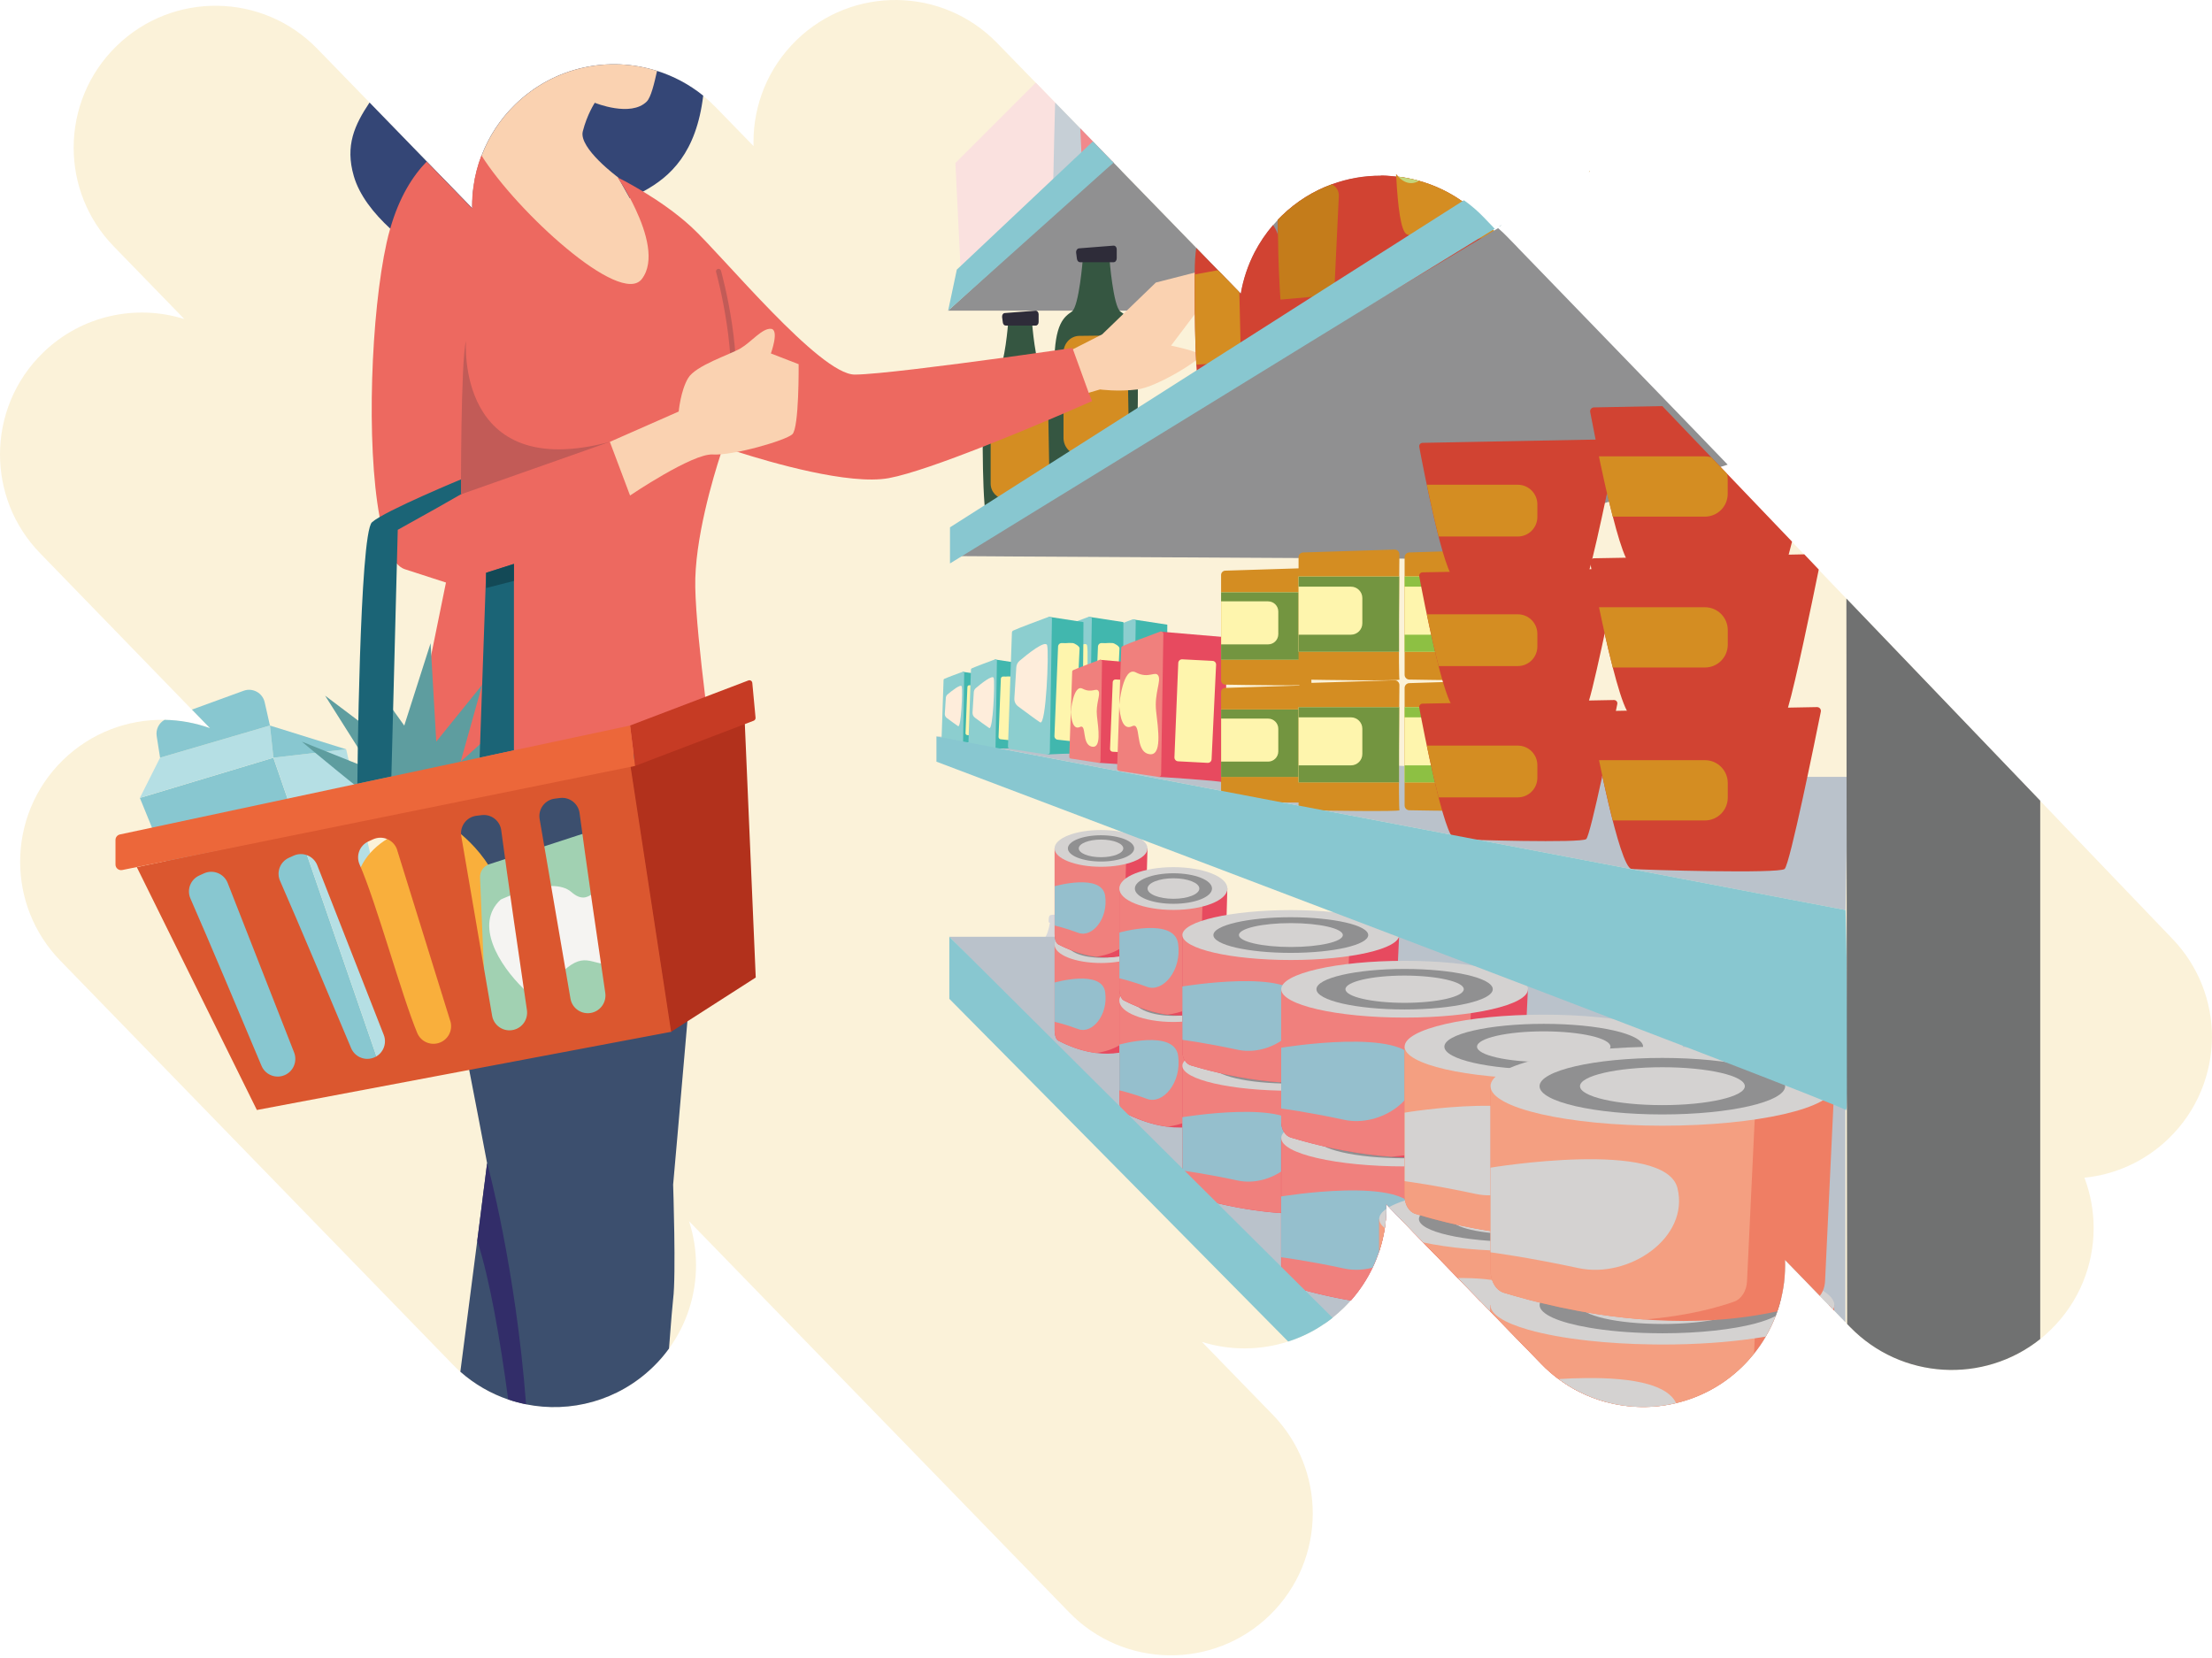<svg width="475" height="356" viewBox="0 0 475 356" fill="none" xmlns="http://www.w3.org/2000/svg">
<path d="M465.722 244.472C460.606 249.44 454.187 252.247 447.608 252.918C448.924 256.396 449.582 260.061 449.582 263.741C449.582 271.676 446.493 279.612 440.357 285.587C439.645 286.285 438.893 286.943 438.128 287.561C426.03 297.229 408.305 296.316 397.281 284.969L396.664 284.338L396.274 283.936L393.844 281.425L393.642 281.237L392.703 280.256L390.796 278.296L388.339 275.758L383.303 270.575C383.317 270.938 383.33 271.314 383.33 271.676C383.33 272.536 383.29 273.408 383.223 274.268C383.102 275.758 382.86 277.249 382.511 278.712C382.39 279.223 382.256 279.733 382.108 280.243C381.974 280.713 381.826 281.156 381.665 281.613V281.626C381.558 281.948 381.437 282.271 381.316 282.593C380.725 284.124 380.027 285.601 379.181 287.024V287.037C378.442 288.313 377.596 289.535 376.657 290.703C375.864 291.683 375.018 292.623 374.092 293.523C370.01 297.497 365.095 300.089 359.926 301.311C355.038 302.479 349.922 302.412 345.061 301.123C343.034 300.599 341.06 299.847 339.153 298.894C337.609 298.115 336.146 297.215 334.722 296.155H334.709C333.406 295.188 332.158 294.114 331.003 292.905L326.424 288.206L320.059 281.653L317.871 279.411L314.366 275.812L313.077 274.469L305.625 266.802L303.705 264.828L300.751 261.78L298.28 259.229L297.689 258.625C297.689 258.786 297.702 258.947 297.702 259.095C297.702 259.256 297.702 259.417 297.689 259.578C297.676 260.303 297.635 261.028 297.582 261.767C297.528 262.411 297.447 263.056 297.353 263.7C297.098 265.392 296.695 267.071 296.158 268.709C295.755 269.904 295.286 271.085 294.735 272.24C293.54 274.738 291.982 277.114 290.076 279.276C290.062 279.276 290.062 279.276 290.062 279.29C289.552 279.854 289.028 280.404 288.464 280.955C287.712 281.68 286.934 282.365 286.141 282.996C285.577 283.452 285 283.868 284.409 284.271C281.979 285.95 279.347 287.225 276.608 288.098C270.606 290.045 264.12 290.059 258.105 288.179L273.278 303.782C279.038 309.703 281.898 317.357 281.898 325.01C281.898 332.946 278.81 340.895 272.66 346.871C260.602 358.593 241.307 358.324 229.584 346.253L147.958 262.25C148.965 265.325 149.462 268.521 149.462 271.716C149.462 278.014 147.515 284.298 143.661 289.602C142.654 290.998 141.513 292.328 140.224 293.563C132.731 300.841 122.473 303.5 112.953 301.579C111.664 301.324 110.375 300.975 109.112 300.546C105.42 299.283 101.929 297.296 98.854 294.584C98.263 294.06 97.686 293.523 97.135 292.945L12.931 206.284C7.184 200.362 4.324 192.709 4.324 185.055C4.324 177.119 7.412 169.17 13.548 163.195C19.604 157.314 27.486 154.454 35.301 154.588C38.618 154.642 41.907 155.246 45.076 156.374L41.196 152.386L8.62 118.817C2.86 112.895 0 105.242 0 97.588C0 89.652 3.088 81.716 9.238 75.741C17.536 67.671 29.259 65.281 39.584 68.517L24.438 52.928C18.678 47.006 15.818 39.353 15.818 31.712C15.818 23.763 18.906 15.828 25.056 9.852C37.114 -1.87 56.409 -1.601 68.131 10.47L79.357 22.018L91.67 34.693L101.432 44.737C101.432 44.576 101.418 44.415 101.418 44.267C101.418 42.844 101.512 41.434 101.714 40.024C102.023 37.755 102.6 35.512 103.433 33.35C104.963 29.349 107.367 25.603 110.643 22.42C118.968 14.324 130.731 11.947 141.083 15.223C144.615 16.338 147.985 18.124 150.993 20.554C151.933 21.319 152.846 22.152 153.719 23.052L161.816 31.377C161.802 31.081 161.802 30.772 161.802 30.477C161.802 22.541 164.89 14.592 171.04 8.617C183.098 -3.105 202.394 -2.837 214.116 9.235L222.401 17.748L226.55 22.018L226.563 22.031L226.805 22.273L226.818 22.286L231.975 27.577L231.988 27.59L234.7 30.383L238.849 34.666L239.118 34.948L239.172 35.002L239.185 35.016L240.796 36.681L256.923 53.264L256.936 53.277L261.582 58.057L266.175 62.77L266.483 63.093C267.007 60.018 268.001 57.01 269.464 54.177C270.538 52.122 271.854 50.162 273.412 48.349C273.734 47.973 274.07 47.611 274.419 47.234C274.701 46.939 274.983 46.657 275.278 46.375C278.447 43.3 282.1 41.044 286.007 39.621C289.404 38.372 292.976 37.755 296.548 37.768C297.192 37.768 297.823 37.795 298.468 37.835C298.938 37.862 299.394 37.902 299.864 37.956C299.999 37.969 300.146 37.983 300.281 38.01C301.784 38.184 303.261 38.493 304.725 38.896H304.739C308.042 39.809 311.224 41.3 314.111 43.354C314.93 43.931 315.736 44.562 316.501 45.234C317.146 45.784 317.763 46.389 318.367 47.006L320.489 49.208V49.222L320.61 49.343L320.623 49.356L320.731 49.477L320.744 49.49L321.362 50.135L356.985 87.302L363.779 94.406L367.485 98.273L367.499 98.286L370.91 101.844L384.861 116.4L387.479 119.139L390.581 122.389L390.594 122.402L396.543 128.619V128.646L438.168 172.044L466.393 201.504C472.14 207.425 475 215.079 475 222.719C474.946 230.561 471.871 238.51 465.722 244.472Z" fill="#FBF2D9"/>
<path d="M231.639 203.84C230.833 202.229 229.772 202.095 229.249 201.477C228.725 200.859 228.309 199.517 228.121 198.295C228.161 198.281 228.188 198.281 228.228 198.268C228.618 198.093 228.416 196.952 228.215 196.656C228.013 196.361 225.851 196.361 225.489 196.562C225.126 196.764 225.194 197.946 225.194 197.946C225.194 198.053 225.288 198.147 225.449 198.214C225.261 199.449 224.844 200.846 224.307 201.477C223.797 202.095 222.723 202.216 221.917 203.84C221.273 205.129 221.394 207.533 221.474 208.929L231.424 212.864C231.625 211.011 232.055 210.473 232.055 209.762C232.042 208.835 232.444 205.452 231.639 203.84Z" fill="#D8D8DB"/>
<path d="M231.854 219.886C231.84 219.833 231.773 219.658 231.693 219.336L222.226 215.589C222.172 218.544 221.756 219.725 221.702 219.873C221.702 219.886 221.689 219.9 221.689 219.913C221.635 220.141 221.286 221.941 221.689 224.197C222.119 226.613 223.649 227.889 224.24 227.822C224.831 227.755 224.912 227.137 225.502 227.607C225.878 227.903 226.281 227.983 226.536 228.01C226.644 228.023 226.738 227.943 226.765 227.822C226.791 227.929 226.885 228.01 226.993 228.01C227.248 227.983 227.664 227.903 228.027 227.607C228.618 227.137 228.698 227.768 229.289 227.822C229.88 227.889 231.411 226.613 231.84 224.197C232.243 221.941 231.894 220.128 231.84 219.913C231.854 219.913 231.854 219.9 231.854 219.886Z" fill="#D8D8DB"/>
<path d="M226.818 22.286V45.328L226.093 45.932L206.489 62.314L206.247 57.171L205.16 35.002L222.414 17.748L226.563 22.017L226.577 22.031L226.805 22.273L226.818 22.286Z" fill="#FAE1DF"/>
<path d="M240.783 36.654L240.756 41.501C240.756 41.501 226.63 48.322 226.201 48.725C226.134 48.792 226.093 47.986 226.093 46.577V45.932C226.093 44.066 226.134 41.394 226.187 38.386C226.281 33.189 226.442 26.972 226.577 22.031L226.818 22.273L226.832 22.286L231.988 27.577L232.001 27.59L234.714 30.383L238.863 34.666L239.131 34.948L239.185 35.002L239.199 35.016L240.783 36.654Z" fill="#C6CFD6"/>
<path d="M239.172 34.975L237.399 36.452L232.592 40.467V40.333L232.216 32.692L231.974 27.576L234.687 30.369L238.836 34.653L239.118 34.935L239.172 34.975Z" fill="#F1898C"/>
<path d="M320.583 49.289L320.462 49.356L316.367 51.437L298.092 60.756L297.273 61.172L286.41 66.718H203.589L226.093 46.241L232.592 40.333L238.836 34.653L239.105 34.935L239.158 34.989L239.172 35.002L240.783 36.667L256.909 53.25L256.923 53.264L261.569 58.044L266.161 62.757L266.47 63.079C266.994 60.004 267.987 56.996 269.451 54.163C270.525 52.109 271.841 50.148 273.399 48.336C273.721 47.96 274.056 47.597 274.406 47.221C274.688 46.926 274.97 46.644 275.265 46.362C278.434 43.287 282.086 41.031 285.994 39.608C289.391 38.359 292.962 37.741 296.534 37.755C297.179 37.755 297.81 37.782 298.454 37.822C298.924 37.849 299.381 37.889 299.851 37.943C299.837 37.795 299.824 37.647 299.824 37.486C299.972 37.661 300.119 37.835 300.267 37.983C301.771 38.158 303.248 38.466 304.712 38.869H304.725C308.028 39.782 311.211 41.273 314.097 43.327C314.917 43.904 315.722 44.536 316.488 45.207C317.132 45.758 317.75 46.362 318.354 46.98L320.476 49.182V49.195L320.583 49.289Z" fill="#909091"/>
<path d="M341.409 36.748C341.395 36.788 341.395 36.828 341.395 36.868C341.315 36.882 341.248 36.882 341.167 36.895L341.409 36.748Z" fill="#C47C1B"/>
<path d="M320.462 49.154C320.449 49.222 320.449 49.289 320.449 49.356C320.449 49.423 320.435 49.49 320.435 49.571C320.422 49.907 320.408 50.242 320.408 50.578C320.153 59.534 319.522 67.55 317.924 68.302C315.145 69.605 308.538 69.779 308.538 69.779C308.538 69.779 301.932 69.618 299.153 68.302C298.589 68.034 298.145 66.865 297.796 65.066C297.702 64.61 297.622 64.126 297.541 63.589C297.434 62.851 297.34 62.045 297.259 61.186C297.125 59.897 297.018 58.487 296.937 56.983C296.883 56.11 296.843 55.197 296.803 54.257C296.561 48.953 296.521 42.938 296.507 37.714C297.152 37.714 297.783 37.741 298.427 37.781C298.897 37.808 299.354 37.849 299.824 37.902C299.811 37.755 299.797 37.607 299.797 37.446C299.945 37.62 300.092 37.795 300.24 37.943C301.744 38.117 303.221 38.426 304.685 38.829H304.698C308.001 39.742 311.184 41.232 314.071 43.287C314.89 43.864 315.695 44.495 316.461 45.166C317.105 45.717 317.723 46.321 318.327 46.939L320.462 49.154Z" fill="#D14332"/>
<path d="M320.114 302.09H320.073V302.076C320.086 302.09 320.1 302.09 320.114 302.09Z" fill="#BAC2CB"/>
<path d="M396.274 230.548V283.949L393.844 281.438L393.642 281.237L392.702 280.256L390.796 278.296L388.338 275.758L383.303 270.575C383.317 270.938 383.33 271.314 383.33 271.676C383.33 272.536 383.29 273.408 383.223 274.268C383.102 275.758 382.86 277.249 382.511 278.712C382.39 279.222 382.256 279.733 382.108 280.243C381.974 280.713 381.826 281.156 381.665 281.613V281.626C381.558 281.948 381.437 282.271 381.316 282.593C380.725 284.124 380.027 285.601 379.181 287.024V287.037C378.442 288.313 377.596 289.535 376.656 290.703C375.864 291.683 375.018 292.623 374.092 293.523C370.01 297.497 365.095 300.089 359.926 301.311C355.038 302.479 349.922 302.412 345.061 301.123C343.034 300.599 341.06 299.847 339.153 298.894C337.609 298.115 336.145 297.215 334.722 296.155H334.709C333.406 295.188 332.158 294.114 331.003 292.905L326.424 288.206L320.059 281.653L317.871 279.41L314.366 275.812L313.077 274.469L305.625 266.802L303.705 264.828L300.75 261.78L298.28 259.229L297.689 258.625C297.689 258.786 297.702 258.947 297.702 259.095C297.702 259.256 297.702 259.417 297.689 259.578C297.676 260.303 297.635 261.028 297.582 261.767C297.528 262.411 297.447 263.056 297.353 263.7C297.098 265.392 296.695 267.071 296.158 268.709C295.755 269.904 295.285 271.085 294.735 272.24C293.54 274.738 291.982 277.114 290.076 279.276C290.156 279.303 290.223 279.316 290.304 279.316C290.223 279.303 290.156 279.29 290.076 279.276C289.565 279.84 289.042 280.391 288.478 280.941C287.726 281.666 286.947 282.351 286.155 282.982C285.591 283.439 285.013 283.855 284.423 284.258L258.668 257.698L253.902 252.784L229.652 227.768L221.77 219.644L203.857 201.168H310.15L396.274 230.548Z" fill="#BAC2CB"/>
<path d="M201.091 158.146L338.16 166.834H396.798L396.314 195.448L201.091 158.146Z" fill="#BAC2CB"/>
<path d="M227.1 89.666C227.1 81.663 225.153 80.454 223.743 79.474C222.334 78.494 221.622 69.269 221.622 69.269L219.057 69.054L216.493 69.269C216.493 69.269 215.781 78.494 214.371 79.474C212.961 80.454 211.014 81.663 211.014 89.666C211.014 97.668 210.92 113.365 212.787 114.238C214.64 115.111 219.071 115.218 219.071 115.218C219.071 115.218 223.502 115.111 225.355 114.238C227.194 113.365 227.1 97.668 227.1 89.666Z" fill="#355641"/>
<path d="M222.387 66.718L215.754 67.228C215.391 67.255 215.136 67.658 215.19 68.101L215.351 69.282C215.405 69.645 215.647 69.914 215.942 69.914H222.427C222.763 69.914 223.032 69.578 223.032 69.162V67.47C223.018 67.04 222.723 66.704 222.387 66.718Z" fill="#2E2C39"/>
<path d="M225.368 103.859L225.073 87.262C225.046 85.49 223.663 84.066 221.984 84.066C220.011 84.08 217.889 84.107 215.741 84.147C214.062 84.174 212.733 85.624 212.733 87.396V103.845C212.733 105.618 214.076 107.068 215.741 107.095C217.996 107.135 220.212 107.162 222.28 107.175C224.012 107.189 225.395 105.685 225.368 103.859Z" fill="#D48D22"/>
<path d="M244.355 78.266C244.355 69.363 242.193 68.02 240.608 66.919C239.037 65.818 238.245 55.56 238.245 55.56L235.385 55.318L232.525 55.56C232.525 55.56 231.733 65.818 230.162 66.919C228.591 68.02 226.415 69.363 226.415 78.266C226.415 87.168 226.321 104.624 228.389 105.604C230.457 106.584 235.372 106.705 235.372 106.705C235.372 106.705 240.3 106.584 242.354 105.604C244.449 104.624 244.355 87.168 244.355 78.266Z" fill="#355641"/>
<path d="M239.105 52.753L231.719 53.331C231.317 53.358 231.021 53.814 231.088 54.297L231.263 55.613C231.317 56.016 231.599 56.312 231.921 56.312H239.131C239.507 56.312 239.803 55.936 239.803 55.479V53.586C239.816 53.102 239.494 52.727 239.105 52.753Z" fill="#2E2C39"/>
<path d="M242.421 94.056L242.099 75.594C242.059 73.62 240.541 72.035 238.675 72.049C236.473 72.062 234.123 72.089 231.733 72.129C229.866 72.169 228.376 73.767 228.376 75.741V94.03C228.376 96.003 229.866 97.615 231.733 97.642C234.244 97.695 236.714 97.722 238.997 97.736C240.917 97.749 242.461 96.084 242.421 94.056Z" fill="#D48D22"/>
<path d="M225.731 77.379L236.674 71.807L248.208 60.675L259.071 57.896V64.153L251.471 74.224C251.471 74.224 257.581 75.459 257.755 76.332C257.93 77.205 248.437 83.113 244.234 83.637C240.018 84.16 236.218 83.637 236.218 83.637C236.218 83.637 229.061 85.718 228.537 85.892C228.013 86.081 225.731 77.379 225.731 77.379Z" fill="#FAD2B1"/>
<path d="M275.453 58.554C275.453 60.219 275.453 62.193 275.44 64.287C275.44 65.079 275.426 65.899 275.426 66.718C275.426 67.08 275.426 67.443 275.413 67.819C275.413 68.128 275.399 68.45 275.399 68.759V68.785C275.386 69.188 275.386 69.591 275.372 69.994C275.332 72.492 275.265 75.002 275.158 77.299C274.889 82.643 274.365 86.886 273.358 87.356C271.183 88.39 266 88.511 266 88.511C266 88.511 260.897 88.39 258.695 87.383C258.682 87.369 258.655 87.369 258.642 87.356C257.89 87.007 257.393 84.523 257.097 81.045C257.044 80.561 257.003 80.038 256.977 79.514C256.95 79.125 256.923 78.722 256.896 78.319C256.869 77.997 256.856 77.675 256.842 77.352V77.339C256.815 76.802 256.789 76.251 256.762 75.687C256.762 75.687 256.762 75.687 256.762 75.674C256.735 75.15 256.721 74.6 256.708 74.062C256.695 73.552 256.681 73.015 256.668 72.492C256.654 72.317 256.654 72.129 256.654 71.941C256.641 71.592 256.641 71.256 256.628 70.907C256.614 70.638 256.614 70.37 256.614 70.101C256.601 69.39 256.587 68.678 256.587 67.98C256.574 67.805 256.574 67.617 256.574 67.443C256.574 67.429 256.574 67.429 256.574 67.429C256.56 67.188 256.56 66.959 256.56 66.731C256.534 63.884 256.547 61.172 256.547 58.93V58.54C256.547 56.392 256.668 54.66 256.883 53.25L261.529 58.03L266.121 62.743L266.43 63.065C266.953 59.99 267.947 56.983 269.411 54.15C270.485 52.095 271.801 50.135 273.358 48.322C273.734 48.819 274.097 49.477 274.392 50.336C275.05 52.014 275.453 54.579 275.453 58.554Z" fill="#D14332"/>
<path d="M266.47 75.687C266.497 76.802 265.638 77.742 264.523 77.822C263.865 77.863 263.073 77.916 262.2 77.97C261.233 78.037 260.186 78.104 259.098 78.171C258.373 78.225 257.635 78.266 256.91 78.319C256.883 77.997 256.869 77.675 256.856 77.352V77.339C256.829 76.802 256.802 76.251 256.775 75.687C256.775 75.687 256.775 75.687 256.775 75.674C256.748 75.15 256.735 74.6 256.722 74.063C256.708 73.552 256.695 73.015 256.681 72.492C256.668 72.317 256.668 72.129 256.668 71.941C256.654 71.592 256.654 71.256 256.641 70.907C256.628 70.639 256.628 70.37 256.628 70.102C256.614 69.39 256.601 68.678 256.601 67.98C256.587 67.805 256.587 67.617 256.587 67.443C256.587 67.429 256.587 67.429 256.587 67.429C256.574 67.188 256.574 66.96 256.574 66.731C256.547 63.885 256.56 61.172 256.56 58.93C257.366 58.782 258.212 58.634 259.045 58.487C259.904 58.326 260.75 58.178 261.542 58.03L266.134 62.743L266.228 66.718L266.389 73.525L266.43 75.392L266.47 75.687Z" fill="#D48D22"/>
<path d="M298.347 53.29C298.32 54.257 298.307 55.224 298.28 56.177C298.226 57.748 298.172 59.292 298.105 60.769C298.065 61.656 298.011 62.528 297.957 63.361C297.917 63.952 297.877 64.529 297.823 65.08C297.434 69.739 296.816 73.096 295.809 73.566C293.03 74.868 286.423 75.043 286.423 75.043C286.423 75.043 282.905 74.949 279.911 74.398C278.81 74.197 277.776 73.928 277.024 73.566C276.42 73.284 275.95 71.941 275.587 69.887C275.52 69.551 275.466 69.175 275.413 68.799V68.772C275.372 68.49 275.332 68.195 275.292 67.899C275.238 67.523 275.198 67.121 275.157 66.718C275.077 65.966 275.01 65.16 274.943 64.328C274.902 63.871 274.875 63.415 274.849 62.931C274.835 62.716 274.822 62.515 274.808 62.3C274.781 61.924 274.768 61.548 274.741 61.172C274.701 60.326 274.661 59.453 274.62 58.581C274.607 58.138 274.58 57.708 274.567 57.265C274.553 56.741 274.54 56.191 274.513 55.653C274.5 55.398 274.5 55.143 274.486 54.875C274.446 53.371 274.419 51.827 274.406 50.323C274.392 49.275 274.379 48.228 274.365 47.194C274.647 46.899 274.929 46.617 275.225 46.335C278.394 43.26 282.046 41.004 285.953 39.581C289.35 38.332 292.922 37.714 296.494 37.728C297.138 37.728 297.769 37.755 298.414 37.795C298.454 42.132 298.454 47.771 298.347 53.29Z" fill="#D14332"/>
<path d="M287.497 42.092L286.611 60.729L286.598 61.011C286.531 62.327 285.51 63.388 284.208 63.508L281.912 63.723L275.453 64.301L274.969 64.341C274.929 63.885 274.902 63.428 274.875 62.944C274.862 62.73 274.849 62.528 274.835 62.313C274.808 61.938 274.795 61.562 274.768 61.185C274.728 60.34 274.687 59.467 274.647 58.594C274.634 58.151 274.607 57.721 274.593 57.278C274.58 56.754 274.567 56.204 274.54 55.667C274.526 55.412 274.526 55.157 274.513 54.888C274.473 53.384 274.446 51.84 274.432 50.336C274.419 49.289 274.406 48.241 274.392 47.207C274.674 46.912 274.956 46.63 275.251 46.348C278.42 43.273 282.073 41.017 285.98 39.594C286.907 40.01 287.551 40.977 287.497 42.092Z" fill="#C47C1B"/>
<path d="M321.322 50.068C321.228 50.188 321.107 50.282 320.999 50.336C320.825 50.417 320.623 50.497 320.408 50.578C319.63 50.86 318.69 51.075 317.709 51.236C317.266 51.316 316.81 51.37 316.353 51.437C313.869 51.76 311.546 51.813 311.546 51.813C311.546 51.813 308.874 51.746 306.202 51.357C304.913 51.182 303.611 50.913 302.617 50.538C302.442 50.47 302.268 50.403 302.107 50.323C300.831 49.718 300.173 44.522 299.824 37.889C299.811 37.741 299.797 37.593 299.797 37.432C299.945 37.607 300.093 37.781 300.24 37.929C301.744 38.104 303.221 38.413 304.685 38.815H304.698C308.001 39.728 311.184 41.219 314.071 43.273C314.89 43.851 315.695 44.482 316.461 45.153C317.105 45.704 317.723 46.308 318.327 46.925L320.449 49.128V49.141L320.57 49.262L320.583 49.275L320.69 49.396L320.704 49.41L321.322 50.068Z" fill="#D48D22"/>
<path d="M322.543 48.295L321.993 48.631C322.006 48.604 322.006 48.591 322.02 48.564L322.543 48.295Z" fill="#909091"/>
<path d="M371 99.786L358.832 103.584L352.868 105.442L350.305 106.246L334.637 111.127L312.976 117.893L306.213 120L227.215 119.556L217.064 119.501L212.989 119.473L204 119.418L212.163 114.537L215.369 112.624L226.627 105.886L228.307 104.874L228.461 104.777L231.794 102.78L244.409 95.238L246.454 94.018L259.811 86.032L265.118 82.857L269.557 80.209L278.882 74.622L279.092 74.511L284.539 71.252L301.355 61.187L302.727 60.355L311.016 55.392L321.699 49C322.372 49.568 323.016 50.192 323.646 50.83L325.858 53.104V53.118L325.984 53.242L325.998 53.256L326.11 53.381L326.124 53.395L326.768 54.06L363.915 92.437L371 99.786Z" fill="#909091"/>
<path d="M151.006 20.541C149.529 32.786 144.011 37.943 138.156 41.098C137.216 41.595 136.276 42.065 135.336 42.481C135.296 42.508 135.256 42.521 135.215 42.535C128.864 45.368 122.822 46.832 121.721 53.304C121.345 55.466 121.519 58.191 122.432 61.723C123.01 63.979 119.264 64.462 114.725 64.059C110.536 63.697 105.688 62.596 102.909 61.481C102.237 61.213 91.67 56.365 83.842 49.141C80.216 45.798 77.168 41.944 75.973 37.808C74.066 31.242 76.161 26.811 79.357 22.017L91.67 34.693L101.432 44.737C101.432 44.576 101.418 44.415 101.418 44.267C101.418 42.844 101.512 41.434 101.714 40.024C102.023 37.755 102.6 35.512 103.432 33.35C104.963 29.349 107.367 25.603 110.643 22.42C118.968 14.323 130.731 11.947 141.083 15.223C144.628 16.338 147.998 18.11 151.006 20.541Z" fill="#344676"/>
<path d="M148.455 66.006C148.455 66.006 134.893 74.506 125.131 73.056C122.258 72.626 118.471 69.027 114.712 64.059C109.475 57.117 104.278 47.49 101.727 40.024C102.036 37.755 102.613 35.512 103.446 33.35C104.977 29.349 107.38 25.603 110.656 22.42C118.981 14.323 130.744 11.947 141.097 15.223C140.492 17.922 139.794 20.89 138.881 21.803C135.444 25.24 127.723 22.071 127.723 22.071C127.723 22.071 126.058 24.596 125.145 28.221C124.245 31.833 132.704 38.077 132.704 38.077C132.704 38.077 132.704 38.077 132.718 38.09C132.718 38.104 132.731 38.104 132.731 38.117L135.229 42.548L136.572 44.911L148.455 66.006Z" fill="#FAD2B1"/>
<path d="M226.469 202.86V221.282C226.469 222.316 226.791 223.243 227.248 223.471C236.835 228.426 243.119 225.579 245.133 224.344C245.55 224.089 245.845 223.27 245.872 222.316L246.409 202.86H226.469Z" fill="#E74A5F"/>
<path d="M227.248 223.484C230.296 225.055 233.008 225.848 235.358 226.143C237.923 225.794 239.695 224.908 240.608 224.357C241.025 224.102 241.32 223.283 241.347 222.33L241.884 202.873H226.469V221.296C226.469 222.33 226.791 223.243 227.248 223.484Z" fill="#F0807D"/>
<path d="M246.409 202.86C246.409 205.035 241.951 206.808 236.432 206.808C230.927 206.808 226.456 205.049 226.456 202.86C226.456 200.685 230.914 198.912 236.432 198.912C241.951 198.926 246.409 200.685 246.409 202.86Z" fill="#D4D2D1"/>
<path d="M236.432 205.679C240.363 205.679 243.549 204.417 243.549 202.86C243.549 201.302 240.363 200.04 236.432 200.04C232.502 200.04 229.316 201.302 229.316 202.86C229.316 204.417 232.502 205.679 236.432 205.679Z" fill="#909091"/>
<path d="M241.226 202.86C241.226 203.907 239.091 204.753 236.446 204.753C233.801 204.753 231.666 203.907 231.666 202.86C231.666 201.812 233.801 200.967 236.446 200.967C239.091 200.967 241.226 201.826 241.226 202.86Z" fill="#D4D2D1"/>
<path d="M226.469 210.997C226.469 210.997 236.607 208.096 237.319 213.051C238.03 218.006 234.499 222.101 231.572 221.014C228.644 219.926 226.483 219.443 226.483 219.443V210.997H226.469Z" fill="#95BFCD"/>
<path d="M226.469 182.195V200.618C226.469 201.651 226.791 202.578 227.248 202.806C236.835 207.761 243.119 204.914 245.133 203.679C245.55 203.424 245.845 202.605 245.872 201.651L246.409 182.195H226.469Z" fill="#E74A5F"/>
<path d="M227.248 202.806C230.296 204.377 233.008 205.17 235.358 205.465C237.923 205.116 239.695 204.23 240.608 203.679C241.025 203.424 241.32 202.605 241.347 201.651L241.884 182.195H226.469V200.618C226.469 201.651 226.791 202.565 227.248 202.806Z" fill="#F0807D"/>
<path d="M236.432 186.142C241.942 186.142 246.409 184.375 246.409 182.195C246.409 180.015 241.942 178.247 236.432 178.247C230.922 178.247 226.456 180.015 226.456 182.195C226.456 184.375 230.922 186.142 236.432 186.142Z" fill="#D4D2D1"/>
<path d="M236.432 185.015C240.363 185.015 243.549 183.752 243.549 182.195C243.549 180.637 240.363 179.375 236.432 179.375C232.502 179.375 229.316 180.637 229.316 182.195C229.316 183.752 232.502 185.015 236.432 185.015Z" fill="#909091"/>
<path d="M236.432 184.088C239.072 184.088 241.213 183.241 241.213 182.195C241.213 181.149 239.072 180.302 236.432 180.302C233.792 180.302 231.652 181.149 231.652 182.195C231.652 183.241 233.792 184.088 236.432 184.088Z" fill="#D4D2D1"/>
<path d="M226.469 190.318C226.469 190.318 236.607 187.418 237.319 192.373C238.03 197.328 234.499 201.423 231.572 200.335C228.644 199.248 226.483 198.764 226.483 198.764V190.318H226.469Z" fill="#95BFCD"/>
<path d="M240.367 214.878V236.321C240.367 237.53 240.743 238.591 241.266 238.873C252.411 244.646 259.743 241.316 262.079 239.88C262.562 239.584 262.912 238.631 262.938 237.516L263.556 214.878H240.367Z" fill="#E74A5F"/>
<path d="M241.28 238.859C244.825 240.699 247.98 241.612 250.719 241.961C253.7 241.558 255.768 240.524 256.829 239.88C257.312 239.584 257.661 238.631 257.688 237.516L258.306 214.878H240.367V236.321C240.367 237.516 240.743 238.591 241.28 238.859Z" fill="#F0807D"/>
<path d="M263.57 214.877C263.57 217.415 258.373 219.47 251.968 219.47C245.563 219.47 240.367 217.415 240.367 214.877C240.367 212.34 245.563 210.285 251.968 210.285C258.373 210.285 263.57 212.34 263.57 214.877Z" fill="#D4D2D1"/>
<path d="M251.968 218.154C256.544 218.154 260.253 216.687 260.253 214.877C260.253 213.068 256.544 211.601 251.968 211.601C247.392 211.601 243.683 213.068 243.683 214.877C243.683 216.687 247.392 218.154 251.968 218.154Z" fill="#909091"/>
<path d="M251.968 217.08C255.038 217.08 257.527 216.094 257.527 214.878C257.527 213.661 255.038 212.675 251.968 212.675C248.898 212.675 246.409 213.661 246.409 214.878C246.409 216.094 248.898 217.08 251.968 217.08Z" fill="#D4D2D1"/>
<path d="M240.367 224.33C240.367 224.33 252.17 220.96 252.989 226.721C253.808 232.481 249.699 237.261 246.302 235.986C242.891 234.723 240.38 234.159 240.38 234.159V224.33H240.367Z" fill="#95BFCD"/>
<path d="M240.367 190.816V212.259C240.367 213.468 240.743 214.529 241.266 214.811C252.411 220.585 259.743 217.255 262.079 215.818C262.562 215.522 262.912 214.569 262.938 213.455L263.556 190.816H240.367Z" fill="#E74A5F"/>
<path d="M241.28 214.797C244.825 216.637 247.98 217.55 250.719 217.899C253.7 217.496 255.768 216.462 256.829 215.818C257.312 215.522 257.661 214.569 257.688 213.455L258.306 190.816H240.367V212.259C240.367 213.455 240.743 214.529 241.28 214.797Z" fill="#F0807D"/>
<path d="M263.57 190.815C263.57 193.353 258.373 195.408 251.968 195.408C245.563 195.408 240.367 193.353 240.367 190.815C240.367 188.278 245.563 186.223 251.968 186.223C258.373 186.223 263.57 188.278 263.57 190.815Z" fill="#D4D2D1"/>
<path d="M260.266 190.816C260.266 192.628 256.56 194.092 251.981 194.092C247.403 194.092 243.697 192.628 243.697 190.816C243.697 189.003 247.403 187.539 251.981 187.539C256.56 187.539 260.266 189.003 260.266 190.816Z" fill="#909091"/>
<path d="M257.541 190.816C257.541 192.037 255.043 193.018 251.981 193.018C248.907 193.018 246.422 192.037 246.422 190.816C246.422 189.594 248.92 188.613 251.981 188.613C255.043 188.613 257.541 189.594 257.541 190.816Z" fill="#D4D2D1"/>
<path d="M240.367 200.269C240.367 200.269 252.17 196.898 252.989 202.659C253.808 208.419 249.699 213.199 246.302 211.924C242.891 210.662 240.38 210.098 240.38 210.098V200.269H240.367Z" fill="#95BFCD"/>
<path d="M253.902 228.883V253.898C253.902 255.308 254.654 256.557 255.714 256.866C278.085 263.593 292.775 259.726 297.474 258.047C298.454 257.698 299.139 256.597 299.206 255.295L300.455 228.883H253.902Z" fill="#E74A5F"/>
<path d="M255.714 256.866C262.831 259.001 269.169 260.075 274.661 260.478C280.636 260.008 284.799 258.799 286.92 258.047C287.9 257.698 288.585 256.597 288.652 255.295L289.901 228.883H253.902V253.898C253.902 255.308 254.654 256.544 255.714 256.866Z" fill="#F0807D"/>
<path d="M277.185 234.24C290.044 234.24 300.469 231.842 300.469 228.883C300.469 225.924 290.044 223.525 277.185 223.525C264.326 223.525 253.902 225.924 253.902 228.883C253.902 231.842 264.326 234.24 277.185 234.24Z" fill="#D4D2D1"/>
<path d="M277.185 232.71C286.366 232.71 293.808 230.996 293.808 228.883C293.808 226.769 286.366 225.056 277.185 225.056C268.004 225.056 260.562 226.769 260.562 228.883C260.562 230.996 268.004 232.71 277.185 232.71Z" fill="#909091"/>
<path d="M277.185 231.447C283.348 231.447 288.343 230.299 288.343 228.883C288.343 227.466 283.348 226.318 277.185 226.318C271.022 226.318 266.027 227.466 266.027 228.883C266.027 230.299 271.022 231.447 277.185 231.447Z" fill="#D4D2D1"/>
<path d="M253.902 239.92C253.902 239.92 277.575 235.986 279.226 242.7C280.878 249.413 272.633 254.986 265.799 253.522C258.964 252.045 253.915 251.387 253.915 251.387L253.902 239.92Z" fill="#95BFCD"/>
<path d="M253.902 200.805V225.821C253.902 227.231 254.654 228.48 255.714 228.788C278.085 235.516 292.775 231.649 297.474 229.97C298.454 229.621 299.139 228.52 299.206 227.217L300.455 200.805H253.902Z" fill="#E74A5F"/>
<path d="M255.714 228.802C262.831 230.937 269.169 232.011 274.661 232.414C280.636 231.944 284.799 230.736 286.92 229.984C287.9 229.635 288.585 228.533 288.652 227.231L289.901 200.819H253.902V225.835C253.902 227.231 254.654 228.48 255.714 228.802Z" fill="#F0807D"/>
<path d="M300.469 200.805C300.469 203.76 290.049 206.163 277.185 206.163C264.322 206.163 253.902 203.76 253.902 200.805C253.902 197.851 264.322 195.448 277.185 195.448C290.049 195.461 300.469 197.851 300.469 200.805Z" fill="#D4D2D1"/>
<path d="M293.808 200.805C293.808 202.913 286.37 204.632 277.185 204.632C268.001 204.632 260.562 202.927 260.562 200.805C260.562 198.697 268.001 196.979 277.185 196.979C286.37 196.992 293.808 198.697 293.808 200.805Z" fill="#909091"/>
<path d="M288.357 200.805C288.357 202.229 283.362 203.37 277.198 203.37C271.035 203.37 266.04 202.215 266.04 200.805C266.04 199.382 271.035 198.241 277.198 198.241C283.348 198.241 288.357 199.395 288.357 200.805Z" fill="#D4D2D1"/>
<path d="M253.902 211.843C253.902 211.843 277.575 207.909 279.226 214.622C280.878 221.336 272.633 226.909 265.799 225.445C258.964 223.968 253.915 223.31 253.915 223.31L253.902 211.843Z" fill="#95BFCD"/>
<path d="M328.116 244.391C328.116 244.445 328.116 244.499 328.102 244.553L327.861 249.736L327.619 254.65L327.606 254.919L327.512 256.893L327.431 258.504L327.283 261.794L327.136 265.07V265.083L327.122 265.244L327.109 265.258L327.042 266.695L326.948 268.655L326.88 270.025L326.666 274.469C326.652 274.818 326.585 275.154 326.504 275.476C326.397 275.879 326.222 276.228 326.008 276.537C325.672 277.034 325.215 277.41 324.705 277.598C324.437 277.692 324.128 277.799 323.806 277.907H323.792C322.919 278.189 321.845 278.511 320.583 278.82C319.764 279.021 318.851 279.223 317.857 279.411L314.353 275.812L313.063 274.469L305.611 266.802L303.691 264.828L300.737 261.78L298.266 259.229L297.675 258.625C297.675 258.786 297.689 258.947 297.689 259.095C297.689 259.256 297.689 259.417 297.675 259.578C297.662 260.303 297.622 261.028 297.568 261.767C297.514 262.411 297.434 263.056 297.34 263.7C297.085 265.392 296.682 267.071 296.145 268.709C295.742 269.904 295.272 271.085 294.721 272.24C293.526 274.738 291.969 277.114 290.062 279.276C289.619 279.209 289.189 279.129 288.746 279.048C287.484 278.82 286.195 278.551 284.866 278.256C283.697 278.001 282.502 277.719 281.294 277.396C280.945 277.302 280.582 277.208 280.22 277.114C279.213 276.846 278.206 276.564 277.172 276.242C275.963 275.879 275.104 274.469 275.104 272.858V244.391H277.494C277.507 244.391 277.507 244.391 277.507 244.391H328.116Z" fill="#E74A5F"/>
<path d="M316.085 244.391L315.95 247.225L315.924 247.789L315.843 249.534L315.574 255.348L315.534 256.114L315.467 257.537L315.373 259.591L315.266 261.794L315.185 263.526L315.158 263.942L315.064 266.01L314.97 268.172L314.675 274.469V274.509C314.648 274.979 314.554 275.423 314.393 275.839L313.104 274.496L305.651 266.829L303.731 264.855L300.777 261.807L298.307 259.256L297.716 258.652C297.716 258.813 297.729 258.974 297.729 259.122C297.729 259.283 297.729 259.444 297.716 259.605C297.702 260.33 297.662 261.055 297.608 261.794C297.555 262.438 297.474 263.083 297.38 263.727C297.125 265.419 296.722 267.097 296.185 268.736C295.782 269.931 295.312 271.112 294.762 272.267C293.567 274.765 292.009 277.141 290.102 279.303C290.183 279.33 290.25 279.343 290.331 279.343C290.25 279.33 290.183 279.317 290.102 279.303C289.673 279.223 289.23 279.155 288.786 279.061C287.524 278.833 286.235 278.565 284.906 278.269C283.738 278.014 282.543 277.732 281.334 277.41C280.985 277.316 280.622 277.222 280.26 277.128C279.253 276.859 278.246 276.577 277.212 276.255C276.003 275.893 275.144 274.483 275.144 272.871V244.405H277.534C277.548 244.405 277.548 244.405 277.548 244.405H316.085V244.391Z" fill="#F0807D"/>
<path d="M328.117 244.392C328.117 247.762 316.247 250.488 301.625 250.488C286.988 250.488 275.132 247.762 275.132 244.392C275.132 241.021 287.002 238.295 301.625 238.295C316.261 238.295 328.117 241.021 328.117 244.392Z" fill="#D4D2D1"/>
<path d="M301.623 248.742C312.08 248.742 320.556 246.794 320.556 244.392C320.556 241.989 312.08 240.041 301.623 240.041C291.167 240.041 282.69 241.989 282.69 244.392C282.69 246.794 291.167 248.742 301.623 248.742Z" fill="#909091"/>
<path d="M314.326 244.391C314.326 246.003 308.632 247.319 301.623 247.319C294.601 247.319 288.921 246.016 288.921 244.391C288.921 242.78 294.614 241.464 301.623 241.464C308.632 241.464 314.326 242.78 314.326 244.391Z" fill="#D4D2D1"/>
<path d="M304.174 261.78C304.215 262.841 304.054 263.848 303.704 264.828L300.75 261.78L298.28 259.229L297.689 258.625C297.689 258.786 297.702 258.947 297.702 259.095C297.702 259.256 297.702 259.417 297.689 259.578C297.676 260.303 297.635 261.028 297.582 261.767C297.528 262.411 297.447 263.056 297.353 263.7C297.098 265.392 296.695 267.071 296.158 268.709C295.755 269.904 295.285 271.086 294.735 272.24C292.748 272.751 290.639 272.858 288.639 272.415C280.851 270.736 275.104 269.998 275.104 269.998V256.946C275.104 256.946 281.697 255.845 288.585 255.671C292.278 255.577 296.051 255.738 298.951 256.476C299.972 256.745 300.885 257.067 301.637 257.483C301.771 257.551 301.892 257.618 301.999 257.698C302.993 258.329 303.678 259.122 303.919 260.129C303.973 260.33 304.013 260.532 304.04 260.733C304.134 261.082 304.161 261.431 304.174 261.78Z" fill="#95BFCD"/>
<path d="M275.117 212.434V240.901C275.117 242.512 275.977 243.922 277.185 244.284C302.644 251.951 319.374 247.534 324.719 245.627C325.833 245.238 326.612 243.975 326.679 242.485L328.102 212.421H275.117V212.434Z" fill="#E74A5F"/>
<path d="M277.185 244.298C285.282 246.741 292.506 247.95 298.75 248.407C305.557 247.869 310.284 246.5 312.701 245.64C313.815 245.251 314.594 243.989 314.661 242.498L316.085 212.434H275.117V240.901C275.117 242.512 275.977 243.935 277.185 244.298Z" fill="#F0807D"/>
<path d="M301.623 218.53C316.254 218.53 328.115 215.801 328.115 212.434C328.115 209.067 316.254 206.338 301.623 206.338C286.991 206.338 275.13 209.067 275.13 212.434C275.13 215.801 286.991 218.53 301.623 218.53Z" fill="#D4D2D1"/>
<path d="M301.623 216.785C312.08 216.785 320.556 214.837 320.556 212.434C320.556 210.031 312.08 208.084 301.623 208.084C291.167 208.084 282.69 210.031 282.69 212.434C282.69 214.837 291.167 216.785 301.623 216.785Z" fill="#909091"/>
<path d="M314.326 212.434C314.326 214.045 308.632 215.361 301.623 215.361C294.601 215.361 288.921 214.059 288.921 212.434C288.921 210.823 294.614 209.507 301.623 209.507C308.632 209.52 314.326 210.823 314.326 212.434Z" fill="#D4D2D1"/>
<path d="M275.117 225.002C275.117 225.002 302.066 220.531 303.933 228.171C305.813 235.825 296.44 242.163 288.652 240.484C280.864 238.806 275.117 238.054 275.117 238.054V225.002Z" fill="#95BFCD"/>
<path d="M320.114 302.09H320.073V302.076C320.086 302.09 320.1 302.09 320.114 302.09Z" fill="#EF7E64"/>
<path d="M297.595 261.78C297.541 262.425 297.461 263.069 297.367 263.714C297.112 265.406 296.709 267.084 296.172 268.722V261.78H297.595Z" fill="#EF7E64"/>
<path d="M355.911 261.78C355.911 261.847 355.897 261.901 355.897 261.955L355.857 262.76L355.615 267.782V267.796L355.427 271.77L355.306 274.201L355.212 276.201L355.011 280.256L354.877 283.197L354.863 283.493L354.823 284.298L354.729 286.299L354.608 288.716L354.286 295.671C354.259 296.249 354.138 296.786 353.937 297.269C353.547 298.196 352.889 298.907 352.07 299.216C350.54 299.767 348.176 300.492 345.034 301.136C343.007 300.613 341.033 299.861 339.126 298.907C337.582 298.129 336.118 297.229 334.695 296.168H334.682C333.379 295.201 332.13 294.127 330.976 292.919L326.397 288.219L320.032 281.666L317.844 279.424L314.339 275.825L313.05 274.483L305.598 266.815L303.677 264.842L300.723 261.794H307.773C307.786 261.794 307.786 261.794 307.786 261.794H355.911V261.78Z" fill="#EF7E64"/>
<path d="M297.595 261.78C297.541 262.425 297.461 263.069 297.367 263.714C297.112 265.406 296.709 267.084 296.172 268.722V261.78H297.595Z" fill="#F49F81"/>
<path d="M342.349 261.78L342.295 262.76L342.188 264.989L342.174 265.298L342.067 267.567L341.825 272.495L341.812 272.67L341.691 275.288L341.557 278.229L341.463 280.23L341.382 281.948L341.369 282.163L341.234 285.104L341.1 287.897L340.738 295.644C340.724 295.738 340.724 295.819 340.711 295.913C340.59 297.175 339.999 298.276 339.126 298.867C337.582 298.088 336.118 297.189 334.695 296.128H334.682C333.379 295.161 332.13 294.087 330.976 292.878L326.397 288.179L320.032 281.626L317.844 279.384L314.339 275.785L313.05 274.442L305.598 266.775L303.677 264.801L300.723 261.753H307.773C307.786 261.753 307.786 261.753 307.786 261.753H342.349V261.78Z" fill="#F49F81"/>
<path d="M297.702 259.605C297.689 260.33 297.649 261.055 297.595 261.794C297.541 262.438 297.461 263.083 297.367 263.727C296.588 263.109 296.172 262.465 296.172 261.794C296.158 261.015 296.709 260.29 297.702 259.605Z" fill="#D4D2D1"/>
<path d="M355.911 261.78C355.911 261.847 355.897 261.901 355.897 261.955C355.857 262.264 355.736 262.559 355.535 262.854C354.165 264.842 349.13 266.534 342.08 267.567C337.69 268.212 332.52 268.601 326.961 268.642C326.652 268.655 326.343 268.655 326.034 268.655C323.993 268.655 321.993 268.601 320.059 268.521C318.3 268.44 316.595 268.319 314.957 268.172C311.479 267.863 308.323 267.393 305.625 266.816L303.704 264.842L300.75 261.794L298.28 259.242C299.166 258.732 300.321 258.249 301.69 257.806C301.798 257.765 301.905 257.738 302.013 257.698C304.886 256.812 308.659 256.087 313.037 255.603C313.869 255.51 314.702 255.429 315.574 255.348C317.025 255.228 318.528 255.12 320.073 255.053C322.006 254.959 323.993 254.919 326.048 254.919C326.41 254.919 326.76 254.919 327.109 254.932C327.109 254.932 327.122 254.946 327.122 254.932H327.632C334.816 255.026 341.342 255.684 346.31 256.745C352.205 257.98 355.911 259.793 355.911 261.78Z" fill="#D4D2D1"/>
<path d="M326.034 266.681C337.818 266.681 347.371 264.487 347.371 261.78C347.371 259.073 337.818 256.879 326.034 256.879C314.251 256.879 304.698 259.073 304.698 261.78C304.698 264.487 314.251 266.681 326.034 266.681Z" fill="#909091"/>
<path d="M326.034 265.07C333.947 265.07 340.362 263.597 340.362 261.78C340.362 259.963 333.947 258.49 326.034 258.49C318.122 258.49 311.707 259.963 311.707 261.78C311.707 263.597 318.122 265.07 326.034 265.07Z" fill="#D4D2D1"/>
<path d="M328.102 285.534C327.686 286.473 327.109 287.373 326.424 288.192L320.059 281.64L317.871 279.397L314.366 275.799L313.077 274.456C313.601 274.456 314.138 274.456 314.661 274.469C316.662 274.496 318.609 274.617 320.395 274.885C322.114 275.127 323.671 275.503 324.974 276.013C325.35 276.161 325.712 276.322 326.034 276.51C327.283 277.182 328.183 278.068 328.559 279.196V279.209C328.599 279.303 328.626 279.411 328.653 279.505C328.72 279.76 328.76 280.001 328.801 280.243C329.109 282.123 328.827 283.909 328.102 285.534Z" fill="#D4D2D1"/>
<path d="M301.623 224.774V256.865C301.623 258.678 302.59 260.276 303.946 260.679C332.654 269.313 351.507 264.345 357.536 262.196C358.784 261.753 359.671 260.33 359.751 258.665L361.363 224.774H301.623Z" fill="#EF7E64"/>
<path d="M303.946 260.692C313.077 263.445 321.214 264.801 328.25 265.325C335.917 264.721 341.261 263.176 343.974 262.21C345.223 261.766 346.109 260.343 346.189 258.678L347.801 224.787H301.61V256.879C301.623 258.692 302.59 260.276 303.946 260.692Z" fill="#F49F81"/>
<path d="M331.499 231.649C348 231.649 361.376 228.571 361.376 224.774C361.376 220.977 348 217.899 331.499 217.899C314.999 217.899 301.623 220.977 301.623 224.774C301.623 228.571 314.999 231.649 331.499 231.649Z" fill="#D4D2D1"/>
<path d="M331.5 229.675C343.283 229.675 352.836 227.48 352.836 224.774C352.836 222.067 343.283 219.872 331.5 219.872C319.716 219.872 310.163 222.067 310.163 224.774C310.163 227.48 319.716 229.675 331.5 229.675Z" fill="#909091"/>
<path d="M331.5 228.063C339.412 228.063 345.827 226.591 345.827 224.774C345.827 222.957 339.412 221.484 331.5 221.484C323.587 221.484 317.172 222.957 317.172 224.774C317.172 226.591 323.587 228.063 331.5 228.063Z" fill="#D4D2D1"/>
<path d="M301.623 238.94C301.623 238.94 331.996 233.891 334.118 242.511C336.226 251.132 325.659 258.289 316.89 256.395C308.109 254.502 301.637 253.656 301.637 253.656V238.94H301.623Z" fill="#D4D2D1"/>
<path d="M320.114 302.09H320.073V302.076C320.086 302.09 320.1 302.09 320.114 302.09Z" fill="#EF7E64"/>
<path d="M382.095 280.256C381.96 280.726 381.813 281.169 381.651 281.626V281.639C381.544 281.962 381.423 282.284 381.302 282.606C380.711 284.137 380.013 285.614 379.167 287.037V287.051C378.429 288.326 377.583 289.548 376.643 290.716C375.851 291.696 375.005 292.636 374.078 293.536C369.996 297.511 365.082 300.102 359.912 301.324C355.025 302.492 349.909 302.425 345.048 301.136C343.02 300.612 341.046 299.86 339.14 298.907C337.596 298.128 336.132 297.229 334.709 296.168H334.695C333.393 295.201 332.144 294.127 330.989 292.918L326.41 288.219L320.046 281.666V280.27H332.762C332.775 280.27 332.775 280.27 332.775 280.27H382.095V280.256Z" fill="#EF7E64"/>
<path d="M393.897 280.256C393.897 280.337 393.884 280.417 393.884 280.511L393.843 281.438L393.642 281.236L392.702 280.256H393.897Z" fill="#EF7E64"/>
<path d="M320.114 302.09H320.073V302.076C320.086 302.09 320.1 302.09 320.114 302.09Z" fill="#F49F81"/>
<path d="M377.14 280.256L377.032 282.499L376.952 284.217L376.804 287.413L376.656 290.716C375.864 291.696 375.018 292.636 374.092 293.536C370.01 297.511 365.095 300.102 359.926 301.324C355.038 302.492 349.922 302.425 345.061 301.136C343.034 300.612 341.06 299.86 339.153 298.907C337.609 298.128 336.145 297.229 334.722 296.168H334.709C333.406 295.201 332.157 294.127 331.003 292.918L326.424 288.219L320.059 281.666V280.27H332.775C332.789 280.27 332.789 280.27 332.789 280.27H377.14V280.256Z" fill="#F49F81"/>
<path d="M383.195 274.281C383.075 275.771 382.833 277.262 382.484 278.725C382.363 279.236 382.229 279.746 382.081 280.256C381.947 280.726 381.799 281.169 381.638 281.626V281.639C381.53 281.962 381.41 282.284 381.289 282.606C380.698 284.137 380 285.614 379.154 287.037V287.051C378.388 287.171 377.596 287.306 376.791 287.413C371.07 288.259 364.276 288.742 356.971 288.742C356.179 288.742 355.4 288.729 354.622 288.716C349.801 288.648 345.249 288.366 341.1 287.91C336.011 287.359 331.566 286.527 328.089 285.533C323.053 284.083 320.046 282.244 320.046 280.256C320.046 279.759 320.22 279.276 320.583 278.819C320.945 278.323 321.509 277.826 322.261 277.356C322.986 276.899 323.886 276.456 324.947 276.04C325.43 275.839 325.954 275.651 326.504 275.476C330.103 274.268 335.017 273.287 340.778 272.643C341.127 272.603 341.463 272.562 341.825 272.535C343.651 272.347 345.545 272.186 347.518 272.065C347.518 272.065 347.518 272.065 347.532 272.065C350.07 271.918 352.715 271.824 355.427 271.797C355.938 271.783 356.461 271.783 356.971 271.783C363.618 271.783 369.849 272.186 375.246 272.885C378.174 273.26 380.846 273.73 383.195 274.281Z" fill="#D4D2D1"/>
<path d="M393.897 280.256C393.897 280.337 393.884 280.417 393.884 280.511C393.843 280.753 393.776 280.995 393.642 281.236L392.702 280.256L390.795 278.296L388.338 275.758C389.56 276.214 390.607 276.684 391.453 277.195C393.024 278.148 393.897 279.182 393.897 280.256Z" fill="#D4D2D1"/>
<path d="M382.497 278.726C382.376 279.236 382.242 279.746 382.094 280.256C381.96 280.726 381.812 281.169 381.651 281.626V281.639C381.544 281.962 381.423 282.284 381.302 282.606C380.228 283.197 378.751 283.734 376.952 284.218C372.118 285.507 364.961 286.326 356.985 286.326C356.233 286.326 355.481 286.312 354.756 286.299C349.721 286.205 345.088 285.789 341.248 285.117C334.789 284.016 330.613 282.244 330.613 280.256C330.613 280.095 330.64 279.921 330.707 279.76V279.746C331.352 277.92 335.555 276.309 341.718 275.302C345.598 274.657 350.271 274.268 355.32 274.201C355.87 274.187 356.421 274.187 356.985 274.187C363.994 274.187 370.359 274.818 375.085 275.839C378.617 276.618 381.222 277.598 382.497 278.726Z" fill="#909091"/>
<path d="M374.682 280.256C374.682 282.499 366.76 284.325 356.985 284.325C347.21 284.325 339.287 282.499 339.287 280.256C339.287 278.014 347.21 276.188 356.985 276.188C366.76 276.188 374.682 278 374.682 280.256Z" fill="#D4D2D1"/>
<path d="M320.114 302.09H320.073V302.076C320.086 302.09 320.1 302.09 320.114 302.09Z" fill="#D4D2D1"/>
<path d="M359.912 301.311C355.025 302.479 349.909 302.412 345.048 301.123C343.02 300.599 341.046 299.847 339.14 298.894C337.596 298.115 336.132 297.215 334.709 296.154C336.669 296.034 338.683 295.953 340.711 295.94C345.531 295.899 350.311 296.222 353.937 297.269C356.851 298.101 359.026 299.39 359.912 301.311Z" fill="#D4D2D1"/>
<path d="M393.897 233.26L393.709 237.221L391.91 275.127C391.87 275.866 391.709 276.577 391.44 277.195C391.266 277.598 391.051 277.974 390.796 278.283L388.338 275.745L383.303 270.562C383.316 270.924 383.33 271.3 383.33 271.663C383.33 272.522 383.29 273.395 383.222 274.254C383.102 275.745 382.86 277.235 382.511 278.699C382.39 279.209 382.256 279.719 382.108 280.23C381.974 280.7 381.826 281.143 381.665 281.599V281.613C380.268 281.921 378.724 282.217 377.046 282.485C374.266 282.942 371.097 283.305 367.579 283.506H367.566C363.753 283.734 359.523 283.748 354.89 283.479C354.259 283.439 353.628 283.399 352.984 283.345C352.446 283.305 351.896 283.264 351.332 283.211C349.667 283.076 347.962 282.888 346.203 282.66C345.612 282.579 345.021 282.499 344.43 282.418C344.068 282.365 343.692 282.311 343.329 282.257C343.249 282.244 343.168 282.23 343.074 282.217C342.524 282.136 341.96 282.042 341.409 281.948C341.181 281.908 340.939 281.868 340.697 281.827H340.684C340.684 281.827 340.684 281.828 340.671 281.814L340.523 281.787C338.67 281.465 336.777 281.102 334.816 280.673C334.454 280.592 334.091 280.525 333.728 280.431C333.42 280.364 333.111 280.297 332.802 280.216C332.789 280.216 332.789 280.216 332.789 280.216C332.251 280.095 331.714 279.961 331.177 279.84C331.016 279.8 330.868 279.76 330.707 279.733C330.385 279.652 330.063 279.572 329.74 279.491C329.351 279.397 328.962 279.29 328.559 279.196C328.29 279.129 328.035 279.061 327.767 278.981C327.713 278.967 327.659 278.954 327.592 278.927C327.256 278.833 326.907 278.753 326.572 278.645C326.236 278.551 325.887 278.457 325.538 278.363C325.148 278.256 324.745 278.135 324.356 278.028C324.181 277.974 324.007 277.92 323.819 277.866H323.805C323.51 277.786 323.215 277.705 322.933 277.611C322.812 277.571 322.704 277.531 322.597 277.49C322.49 277.437 322.382 277.383 322.275 277.329C322.221 277.302 322.167 277.276 322.127 277.235C322.073 277.208 322.02 277.168 321.979 277.128C321.885 277.061 321.791 276.994 321.697 276.9C321.671 276.886 321.644 276.859 321.63 276.832C321.536 276.752 321.456 276.671 321.375 276.577C321.321 276.524 321.268 276.456 321.227 276.389C321.16 276.309 321.093 276.228 321.039 276.134C320.771 275.772 320.569 275.329 320.408 274.872C320.395 274.859 320.395 274.845 320.395 274.832C320.355 274.724 320.328 274.617 320.301 274.509C320.274 274.456 320.261 274.402 320.261 274.335C320.22 274.214 320.207 274.093 320.18 273.972C320.14 273.798 320.126 273.623 320.113 273.449C320.099 273.368 320.1 273.301 320.1 273.22C320.086 273.113 320.086 273.006 320.086 272.898V233.247H393.897V233.26Z" fill="#EF7E64"/>
<path d="M322.946 277.638C334.239 281.035 344.283 282.727 352.984 283.372C362.463 282.62 369.056 280.713 372.413 279.518C373.957 278.967 375.059 277.222 375.153 275.14L377.14 233.26H320.073V272.925C320.073 275.167 321.254 277.128 322.946 277.638Z" fill="#F49F81"/>
<path d="M356.985 241.746C377.371 241.746 393.897 237.947 393.897 233.26C393.897 228.573 377.371 224.774 356.985 224.774C336.599 224.774 320.073 228.573 320.073 233.26C320.073 237.947 336.599 241.746 356.985 241.746Z" fill="#D4D2D1"/>
<path d="M383.343 233.26C383.343 236.604 371.54 239.329 356.971 239.329C342.416 239.329 330.6 236.617 330.6 233.26C330.6 229.917 342.403 227.191 356.971 227.191C371.54 227.204 383.343 229.917 383.343 233.26Z" fill="#909091"/>
<path d="M374.682 233.26C374.682 235.502 366.76 237.329 356.985 237.329C347.21 237.329 339.287 235.502 339.287 233.26C339.287 231.018 347.21 229.191 356.985 229.191C366.76 229.191 374.682 231.018 374.682 233.26Z" fill="#D4D2D1"/>
<path d="M320.073 250.756C320.073 250.756 357.603 244.526 360.221 255.174C362.826 265.822 349.774 274.657 338.925 272.321C328.075 269.984 320.073 268.937 320.073 268.937V250.756Z" fill="#D4D2D1"/>
<path d="M206.717 144.262L210.544 144.853C210.544 144.853 210.517 159.664 210.114 159.476C209.725 159.288 206.529 159.502 206.529 159.502L206.717 144.262Z" fill="#41B7AE"/>
<path d="M202.77 145.793C203.401 145.497 205.818 144.598 206.717 144.275C206.878 144.208 207.053 144.342 207.053 144.517L206.811 159.274C206.811 159.422 206.677 159.542 206.529 159.516L202.407 158.884C202.286 158.871 202.192 158.75 202.192 158.629L202.622 146.007C202.635 145.913 202.689 145.833 202.77 145.793Z" fill="#8CCECF"/>
<path d="M209.349 147.162C208.584 147.122 208.919 147.202 208.154 147.162C207.926 147.149 207.738 147.323 207.738 147.552L207.335 157.448C207.322 157.662 207.496 157.85 207.711 157.864L209.215 158.025C209.443 158.038 209.631 157.864 209.631 157.649L210.101 147.753C210.128 147.538 209.564 147.176 209.349 147.162Z" fill="#FEF5AD"/>
<path d="M206.529 147.444C206.368 146.759 204.287 148.438 203.468 149.136C203.253 149.311 203.132 149.579 203.105 149.848L202.89 153.285C202.864 153.634 203.025 153.97 203.293 154.171C203.978 154.682 205.267 155.635 205.737 155.944C206.408 156.373 206.731 148.304 206.529 147.444Z" fill="#FEEDDB"/>
<path d="M243.24 133.01L250.666 134.151C250.666 134.151 250.599 162.913 249.847 162.55C249.081 162.188 242.878 162.591 242.878 162.591L243.24 133.01Z" fill="#41B7AE"/>
<path d="M235.573 135.964C236.781 135.4 241.481 133.654 243.227 133.01C243.549 132.889 243.885 133.131 243.885 133.48L243.428 162.121C243.428 162.416 243.16 162.631 242.864 162.591L234.861 161.382C234.62 161.342 234.445 161.127 234.445 160.886L235.291 136.394C235.304 136.206 235.412 136.045 235.573 135.964Z" fill="#8CCECF"/>
<path d="M248.343 138.649C246.866 138.569 247.524 138.73 246.033 138.649C245.603 138.623 245.241 138.958 245.214 139.401L244.435 158.603C244.422 159.032 244.744 159.395 245.174 159.408L248.101 159.731C248.531 159.757 248.907 159.422 248.92 158.992L249.847 139.791C249.86 139.348 248.772 138.663 248.343 138.649Z" fill="#FEF5AD"/>
<path d="M242.878 139.173C242.569 137.83 238.54 141.107 236.943 142.463C236.526 142.812 236.285 143.309 236.244 143.846L235.828 150.519C235.788 151.191 236.083 151.835 236.62 152.238C237.95 153.232 240.447 155.085 241.36 155.675C242.622 156.508 243.254 140.838 242.878 139.173Z" fill="#FEF5AD"/>
<path d="M213.632 141.617L218.453 142.355C218.453 142.355 218.413 161.046 217.916 160.805C217.419 160.576 213.391 160.832 213.391 160.832L213.632 141.617Z" fill="#41B7AE"/>
<path d="M208.664 143.537C209.457 143.174 212.505 142.033 213.646 141.617C213.847 141.536 214.076 141.697 214.076 141.912L213.78 160.523C213.78 160.711 213.606 160.858 213.418 160.832L208.221 160.039C208.06 160.012 207.953 159.878 207.953 159.717L208.503 143.805C208.49 143.698 208.557 143.591 208.664 143.537Z" fill="#8CCECF"/>
<path d="M216.949 145.282C215.996 145.229 216.412 145.336 215.445 145.282C215.163 145.269 214.922 145.484 214.922 145.766L214.425 158.24C214.411 158.522 214.626 158.75 214.908 158.764L216.815 158.965C217.097 158.978 217.339 158.764 217.352 158.482L217.943 146.007C217.943 145.739 217.231 145.296 216.949 145.282Z" fill="#FEF5AD"/>
<path d="M213.404 145.632C213.203 144.759 210.584 146.894 209.55 147.767C209.282 147.995 209.121 148.317 209.107 148.666L208.839 153.003C208.812 153.446 209 153.863 209.349 154.118C210.208 154.762 211.833 155.971 212.424 156.347C213.243 156.897 213.646 146.706 213.404 145.632Z" fill="#FEEDDB"/>
<path d="M233.814 132.459L241.239 133.6C241.239 133.6 241.172 162.362 240.42 162C239.655 161.637 233.451 162.04 233.451 162.04L233.814 132.459Z" fill="#41B7AE"/>
<path d="M226.147 135.413C227.355 134.849 232.055 133.104 233.801 132.459C234.123 132.338 234.458 132.58 234.458 132.929L234.002 161.57C234.002 161.865 233.733 162.08 233.438 162.04L225.435 160.832C225.193 160.791 225.019 160.576 225.019 160.335L225.865 135.843C225.878 135.655 225.986 135.494 226.147 135.413Z" fill="#8CCECF"/>
<path d="M238.903 138.099C237.426 138.018 238.084 138.179 236.593 138.099C236.164 138.072 235.801 138.408 235.774 138.851L234.996 158.052C234.982 158.482 235.304 158.844 235.734 158.858L238.661 159.18C239.091 159.207 239.467 158.871 239.48 158.441L240.393 139.24C240.434 138.81 239.333 138.126 238.903 138.099Z" fill="#FEF5AD"/>
<path d="M233.438 138.622C233.129 137.28 229.101 140.556 227.503 141.912C227.087 142.261 226.845 142.758 226.805 143.295L226.389 149.969C226.348 150.64 226.644 151.285 227.181 151.687C228.51 152.681 231.008 154.534 231.921 155.125C233.196 155.971 233.827 140.301 233.438 138.622Z" fill="#FEF5AD"/>
<path d="M225.234 132.459L232.659 133.6C232.659 133.6 232.592 162.362 231.84 162C231.075 161.637 224.871 162.04 224.871 162.04L225.234 132.459Z" fill="#41B7AE"/>
<path d="M217.58 135.413C218.789 134.849 223.488 133.104 225.234 132.459C225.556 132.338 225.892 132.58 225.892 132.929L225.435 161.57C225.435 161.865 225.167 162.08 224.871 162.04L216.868 160.832C216.627 160.791 216.452 160.576 216.452 160.335L217.298 135.843C217.311 135.655 217.406 135.494 217.58 135.413Z" fill="#8CCECF"/>
<path d="M230.336 138.099C228.859 138.018 229.517 138.179 228.027 138.099C227.597 138.072 227.234 138.408 227.208 138.851L226.429 158.052C226.415 158.482 226.738 158.844 227.167 158.858L230.094 159.18C230.524 159.207 230.9 158.871 230.914 158.441L231.827 139.24C231.867 138.81 230.766 138.126 230.336 138.099Z" fill="#FEF5AD"/>
<path d="M224.871 138.622C224.562 137.28 220.534 140.556 218.936 141.912C218.52 142.261 218.278 142.758 218.238 143.295L217.822 149.969C217.781 150.64 218.077 151.285 218.614 151.687C219.943 152.681 222.441 154.534 223.354 155.125C224.63 155.971 225.261 140.301 224.871 138.622Z" fill="#FEEDDB"/>
<path d="M236.178 141.697L246.221 142.557C246.221 142.557 246.369 164.914 245.805 164.645C245.241 164.376 235.909 163.812 235.909 163.812L236.178 141.697Z" fill="#E74A5F"/>
<path d="M230.444 143.913C231.357 143.497 234.862 142.181 236.164 141.697C236.406 141.603 236.661 141.791 236.647 142.046L236.312 163.463C236.312 163.678 236.11 163.853 235.895 163.813L229.92 162.899C229.732 162.873 229.611 162.711 229.611 162.523L230.242 144.208C230.242 144.087 230.323 143.967 230.444 143.913Z" fill="#F0807D"/>
<path d="M244.153 146.155C243.052 146.102 240.662 145.967 239.548 145.914C239.226 145.9 238.957 146.155 238.944 146.478L238.366 160.832C238.353 161.154 238.594 161.422 238.917 161.436L243.401 161.678C243.724 161.691 243.992 161.449 244.019 161.127L244.704 146.773C244.717 146.437 244.462 146.169 244.153 146.155Z" fill="#FEF5AD"/>
<path d="M229.934 152.923C229.934 152.923 230.471 146.854 232.471 147.901C234.459 148.935 235.425 147.605 235.895 148.411C236.365 149.217 235.264 151.15 235.56 153.796C235.855 156.441 236.567 160.872 234.405 160.335C232.23 159.798 233.398 155.393 231.907 156.119C230.417 156.83 230.054 154.48 229.934 152.923Z" fill="#FEF5AD"/>
<path d="M249.121 135.642L263.288 136.85C263.288 136.85 263.502 168.392 262.697 168.016C261.891 167.64 248.732 166.834 248.732 166.834L249.121 135.642Z" fill="#E74A5F"/>
<path d="M241.052 138.757C242.327 138.166 247.282 136.326 249.135 135.642C249.471 135.521 249.833 135.776 249.82 136.125L249.336 166.337C249.336 166.646 249.054 166.888 248.746 166.834L240.313 165.558C240.058 165.518 239.87 165.29 239.883 165.035L240.77 139.2C240.756 139.012 240.877 138.837 241.052 138.757Z" fill="#F0807D"/>
<path d="M260.374 141.926C258.816 141.845 255.446 141.671 253.875 141.59C253.418 141.563 253.029 141.926 253.016 142.382L252.196 162.631C252.183 163.088 252.519 163.464 252.975 163.491L259.313 163.826C259.77 163.853 260.159 163.504 260.172 163.048L261.139 142.799C261.179 142.329 260.83 141.939 260.374 141.926Z" fill="#FEF5AD"/>
<path d="M240.326 151.486C240.326 151.486 241.092 142.933 243.898 144.397C246.705 145.86 248.061 143.98 248.732 145.108C249.39 146.236 247.846 148.962 248.262 152.695C248.678 156.428 249.685 162.685 246.624 161.92C243.562 161.168 245.201 154.951 243.106 155.958C241.011 156.978 240.488 153.662 240.326 151.486Z" fill="#FEF5AD"/>
<path d="M281.643 122.926C281.643 122.402 281.213 121.972 280.69 121.999L263.113 122.55C262.616 122.563 262.213 122.979 262.213 123.476V146.102C262.213 146.612 262.616 147.015 263.126 147.028C266.993 147.095 281.858 147.324 281.656 147.015C281.455 146.692 281.603 126.779 281.643 122.926Z" fill="#D48D22"/>
<path d="M262.213 141.657H281.562C281.549 137.347 281.589 131.358 281.616 127.182H262.227V141.657H262.213Z" fill="#FEF5AD"/>
<path d="M281.603 127.196H262.213V129.143H272.311C273.519 129.143 274.499 130.123 274.499 131.331V136.192C274.499 137.401 273.519 138.381 272.311 138.381H262.213V141.671H281.562C281.549 137.36 281.576 131.372 281.603 127.196Z" fill="#739540"/>
<path d="M281.643 148.102C281.643 147.579 281.213 147.149 280.69 147.176L263.113 147.726C262.616 147.74 262.213 148.156 262.213 148.653V171.278C262.213 171.789 262.616 172.191 263.126 172.205C266.993 172.272 281.858 172.5 281.656 172.191C281.455 171.869 281.603 151.956 281.643 148.102Z" fill="#D48D22"/>
<path d="M262.213 166.834H281.562C281.549 162.523 281.589 156.535 281.616 152.359H262.227V166.834H262.213Z" fill="#FEF5AD"/>
<path d="M281.603 152.372H262.213V154.319H272.311C273.519 154.319 274.499 155.3 274.499 156.508V161.369C274.499 162.577 273.519 163.557 272.311 163.557H262.213V166.847H281.562C281.549 162.537 281.576 156.548 281.603 152.372Z" fill="#739540"/>
<path d="M300.509 119.058C300.509 118.468 300.025 117.998 299.448 118.024L279.857 118.642C279.293 118.655 278.85 119.112 278.85 119.676V144.906C278.85 145.47 279.293 145.927 279.857 145.94C284.167 146.021 300.737 146.276 300.522 145.927C300.294 145.551 300.455 123.342 300.509 119.058Z" fill="#D48D22"/>
<path d="M278.837 139.938H300.401C300.388 135.145 300.428 128.458 300.455 123.799H278.837V139.938Z" fill="#FEF5AD"/>
<path d="M300.468 123.812H278.85V125.987H290.102C291.445 125.987 292.546 127.075 292.546 128.431V133.856C292.546 135.199 291.459 136.3 290.102 136.3H278.85V139.965H300.415C300.401 135.145 300.428 128.471 300.468 123.812Z" fill="#739540"/>
<path d="M300.509 147.122C300.509 146.531 300.025 146.061 299.448 146.088L279.857 146.706C279.293 146.719 278.85 147.176 278.85 147.74V172.97C278.85 173.534 279.293 173.991 279.857 174.004C284.167 174.085 300.737 174.34 300.522 173.991C300.294 173.628 300.455 151.419 300.509 147.122Z" fill="#D48D22"/>
<path d="M278.837 168.015H300.401C300.388 163.222 300.428 156.535 300.455 151.875H278.837V168.015Z" fill="#FEF5AD"/>
<path d="M300.468 151.875H278.85V154.051H290.102C291.445 154.051 292.546 155.138 292.546 156.494V161.919C292.546 163.262 291.459 164.363 290.102 164.363H278.85V168.029H300.415C300.401 163.208 300.428 156.535 300.468 151.875Z" fill="#739540"/>
<path d="M323.282 119.058C323.282 118.468 322.798 117.998 322.221 118.024L302.63 118.642C302.066 118.655 301.623 119.112 301.623 119.676V144.906C301.623 145.47 302.066 145.927 302.63 145.94C306.94 146.021 323.51 146.276 323.295 145.927C323.08 145.551 323.242 123.342 323.282 119.058Z" fill="#D48D22"/>
<path d="M301.623 139.938H323.188C323.174 135.145 323.215 128.458 323.242 123.799H301.623V139.938Z" fill="#FEF5AD"/>
<path d="M323.242 123.812H301.623V125.987H312.875C314.218 125.987 315.319 127.075 315.319 128.431V133.856C315.319 135.199 314.232 136.3 312.875 136.3H301.623V139.965H323.188C323.174 135.145 323.215 128.471 323.242 123.812Z" fill="#8DC043"/>
<path d="M323.282 147.122C323.282 146.531 322.798 146.061 322.221 146.088L302.63 146.706C302.066 146.719 301.623 147.176 301.623 147.74V172.97C301.623 173.534 302.066 173.991 302.63 174.004C306.94 174.085 323.51 174.34 323.295 173.991C323.08 173.628 323.242 151.419 323.282 147.122Z" fill="#D48D22"/>
<path d="M301.623 168.015H323.188C323.174 163.222 323.215 156.535 323.242 151.875H301.623V168.015Z" fill="#FEF5AD"/>
<path d="M323.242 151.875H301.623V154.051H312.875C314.218 154.051 315.319 155.138 315.319 156.494V161.919C315.319 163.262 314.232 164.363 312.875 164.363H301.623V168.029H323.188C323.174 163.208 323.215 156.535 323.242 151.875Z" fill="#8DC043"/>
<path d="M346.579 94.325L305.464 95.104C305.02 95.117 304.685 95.52 304.765 95.963C305.652 100.716 310.15 124.027 312.419 124.188C314.943 124.362 339.543 125.087 340.617 124.188C341.584 123.382 346.31 100.058 347.29 95.198C347.398 94.728 347.049 94.311 346.579 94.325Z" fill="#D14332"/>
<path d="M325.927 104.1H306.39C307.129 107.645 308.028 111.687 308.928 115.218H325.927C328.25 115.218 330.13 113.338 330.13 111.015V108.303C330.13 105.993 328.25 104.1 325.927 104.1Z" fill="#D48D22"/>
<path d="M346.579 122.133L305.464 122.912C305.02 122.926 304.685 123.328 304.765 123.772C305.652 128.525 310.15 151.835 312.419 151.996C314.943 152.171 339.543 152.896 340.617 151.996C341.584 151.191 346.31 127.867 347.29 123.006C347.398 122.55 347.049 122.12 346.579 122.133Z" fill="#D14332"/>
<path d="M325.927 131.922H306.39C307.129 135.467 308.028 139.509 308.928 143.04H325.927C328.25 143.04 330.13 141.16 330.13 138.837V136.125C330.13 133.802 328.25 131.922 325.927 131.922Z" fill="#D48D22"/>
<path d="M346.579 150.331L305.464 151.11C305.02 151.124 304.685 151.526 304.765 151.969C305.652 156.723 310.15 180.033 312.419 180.194C314.943 180.369 339.543 181.094 340.617 180.194C341.584 179.389 346.31 156.065 347.29 151.204C347.398 150.748 347.049 150.331 346.579 150.331Z" fill="#D14332"/>
<path d="M325.927 160.12H306.39C307.129 163.665 308.028 167.706 308.928 171.238H325.927C328.25 171.238 330.13 169.358 330.13 167.035V164.323C330.13 162 328.25 160.12 325.927 160.12Z" fill="#D48D22"/>
<path d="M384.82 116.319C384.552 117.394 384.31 118.347 384.095 119.112C383.719 120.401 383.424 121.234 383.249 121.382C381.987 122.429 353.346 121.596 350.406 121.382C350.016 121.355 349.586 120.764 349.13 119.77C348.271 117.931 347.29 114.695 346.337 110.948C346.001 109.659 345.679 108.303 345.343 106.933C345.263 106.598 345.182 106.262 345.102 105.926C345.075 105.792 345.035 105.658 345.008 105.51C344.994 105.443 344.981 105.362 344.954 105.295C344.833 104.745 344.699 104.194 344.578 103.644C344.35 102.61 344.121 101.589 343.907 100.569C343.853 100.341 343.813 100.099 343.759 99.884C343.665 99.427 343.571 98.971 343.477 98.528C343.437 98.353 343.396 98.165 343.369 97.991C343.101 96.715 342.859 95.493 342.631 94.379C342.107 91.76 341.704 89.652 341.476 88.484C341.382 87.974 341.772 87.49 342.295 87.49L356.958 87.208L363.753 94.312L367.459 98.179L367.472 98.192L370.883 101.75L384.82 116.319Z" fill="#D14332"/>
<path d="M371.003 102.905V106.061C371.003 108.76 368.815 110.948 366.102 110.948H346.31C345.974 109.659 345.652 108.303 345.316 106.933C345.236 106.598 345.169 106.262 345.088 105.913V105.899C345.048 105.765 345.021 105.644 344.994 105.523C344.981 105.456 344.967 105.376 344.941 105.309C344.82 104.758 344.685 104.208 344.565 103.657C344.336 102.623 344.108 101.603 343.893 100.582C343.839 100.354 343.799 100.112 343.745 99.897C343.651 99.441 343.557 98.984 343.463 98.541C343.423 98.367 343.383 98.179 343.356 98.004H366.102C366.572 98.004 367.015 98.071 367.445 98.192L367.459 98.205L370.869 101.764C370.963 102.14 371.003 102.516 371.003 102.905Z" fill="#D48D22"/>
<path d="M390.554 122.308C389.09 129.519 385.599 146.397 383.948 151.97C383.639 153.003 383.397 153.635 383.236 153.769C381.974 154.83 353.333 153.984 350.392 153.769C350.07 153.742 349.721 153.339 349.345 152.614C348.432 150.895 347.371 147.418 346.324 143.349C345.988 142.06 345.666 140.704 345.33 139.334C345.222 138.864 345.102 138.394 345.008 137.924C344.873 137.32 344.739 136.716 344.591 136.125V136.112C344.309 134.823 344.027 133.534 343.759 132.285C343.665 131.828 343.558 131.372 343.477 130.929C343.437 130.754 343.396 130.566 343.37 130.391C342.671 127.061 342.107 124.134 341.731 122.214C341.678 121.932 341.624 121.664 341.584 121.422V121.408C341.543 121.207 341.503 121.046 341.476 120.885C341.409 120.482 341.611 120.119 341.96 119.972C342.054 119.918 342.174 119.891 342.295 119.891L349.116 119.77L384.095 119.112L387.452 119.045L390.554 122.308Z" fill="#D14332"/>
<path d="M366.116 130.405H343.37C344.229 134.527 345.276 139.24 346.324 143.349H366.116C368.815 143.349 371.017 141.16 371.017 138.448V135.292C371.004 132.593 368.815 130.405 366.116 130.405Z" fill="#D48D22"/>
<path d="M390.165 151.849L342.282 152.748C341.758 152.762 341.369 153.232 341.463 153.742C342.497 159.274 347.733 186.425 350.379 186.612C353.333 186.827 381.96 187.66 383.222 186.612C384.35 185.673 389.856 158.509 390.997 152.856C391.118 152.332 390.702 151.835 390.165 151.849Z" fill="#D14332"/>
<path d="M366.116 163.249H343.37C344.229 167.371 345.276 172.084 346.324 176.193H366.116C368.815 176.193 371.017 174.004 371.017 171.292V168.136C371.004 165.437 368.815 163.249 366.116 163.249Z" fill="#D48D22"/>
<path d="M234.512 86.134C234.512 86.134 232.109 87.208 228.376 88.806C227.973 88.981 227.543 89.155 227.114 89.343C226.912 89.424 226.711 89.504 226.509 89.599C226.066 89.787 225.61 89.975 225.126 90.189C221.501 91.734 217.164 93.533 212.733 95.278C212.155 95.507 211.578 95.735 211.001 95.963C203.132 99.052 195.25 101.871 190.873 102.677C182.333 104.248 165.347 99.266 158.378 97.037C156.444 96.42 155.276 96.004 155.276 96.004C155.276 96.004 155.075 96.567 154.753 97.561C153.262 102.14 149.086 115.89 149.301 126.135C149.408 131.842 150.402 141.201 151.436 149.66C151.731 152.023 152.027 154.319 152.295 156.441C152.389 157.085 152.47 157.717 152.55 158.334C153.343 164.269 153.974 168.485 153.974 168.485C153.168 168.902 152.362 169.291 151.557 169.667C146.763 171.896 141.876 173.467 137.028 174.514C136.988 174.528 136.948 174.541 136.907 174.541C132.745 175.441 128.623 175.965 124.635 176.206C121.654 176.394 118.726 176.421 115.934 176.327C112.268 176.22 108.803 175.897 105.621 175.468C105.621 175.468 105.608 175.454 105.608 175.468C104.735 175.36 103.876 175.226 103.043 175.105C99.377 174.528 96.182 173.843 93.59 173.185H93.577C93.254 173.105 92.945 173.024 92.65 172.943H92.637C91.281 172.594 90.126 172.259 89.186 171.977C87.413 171.44 86.433 171.077 86.433 171.077L86.581 170.325L87.454 166.028L92.57 140.811V140.798L95.765 125.101C95.765 125.101 95.765 125.101 86.93 122.241C86.299 122.04 85.722 121.61 85.171 120.992C83.573 119.153 82.378 115.621 81.519 111.015C78.591 95.319 79.679 67.215 83.023 52.109C83.251 51.075 83.506 50.095 83.775 49.155C85.735 42.266 88.689 37.714 91.616 34.707L101.378 44.751C101.378 44.589 101.365 44.428 101.365 44.281C101.365 42.857 101.459 41.447 101.66 40.037C101.969 37.768 102.546 35.526 103.379 33.364C107.138 39.366 114.564 47.463 121.64 53.331C128.757 59.252 135.524 62.904 137.82 59.924C140.721 56.164 138.774 49.813 136.478 44.925C136.075 44.066 135.659 43.26 135.256 42.508C133.967 40.078 132.812 38.372 132.651 38.131C132.637 38.117 132.637 38.117 132.637 38.104C132.785 38.171 135.041 39.285 138.089 41.125C141.191 43.005 145.125 45.65 148.482 48.752C155.236 54.982 176.008 80.441 183.541 80.441C187.986 80.441 203.454 78.454 215.391 76.829C217.929 76.48 220.306 76.144 222.387 75.849C223.931 75.634 225.314 75.432 226.469 75.271C227.194 75.164 227.852 75.07 228.389 75.003C229.598 74.828 230.296 74.721 230.296 74.721L230.39 74.989L233.787 84.348L234.512 86.134Z" fill="#ED6960"/>
<path d="M156.592 89.867C156.552 89.867 156.512 89.867 156.458 89.853C156.162 89.786 155.988 89.491 156.068 89.195C159.009 77.393 153.826 58.608 153.772 58.419C153.692 58.138 153.853 57.829 154.148 57.748C154.444 57.667 154.739 57.842 154.82 58.124C155.035 58.903 160.15 77.366 157.129 89.451C157.062 89.706 156.834 89.867 156.592 89.867Z" fill="#C25B57"/>
<path d="M151.772 165.625C151.731 166.646 151.664 168.002 151.557 169.667C150.926 179.805 149.194 200.792 147.609 219.349C145.998 238.121 144.548 254.408 144.548 254.408C144.548 254.408 145.206 273.932 144.548 278.981C144.427 279.907 144.105 283.815 143.661 289.602C142.654 290.998 141.513 292.328 140.224 293.563C132.731 300.841 122.473 303.499 112.953 301.579C111.664 301.324 110.374 300.975 109.112 300.545C105.42 299.283 101.929 297.296 98.854 294.583C100.156 284.486 101.405 274.818 102.479 266.48L103.164 261.122C103.285 260.169 103.406 259.242 103.513 258.343C103.634 257.389 103.755 256.463 103.862 255.563L104.09 253.817C104.198 252.958 104.305 252.139 104.399 251.347L104.601 249.803C103.352 243.223 102.063 236.469 100.76 229.795C100.545 228.708 100.331 227.62 100.129 226.546C96.275 206.834 92.502 188.224 90.273 177.227C90.032 176.058 89.817 174.984 89.615 173.991C89.589 173.856 89.562 173.722 89.535 173.588C89.414 173.01 89.307 172.473 89.199 171.976C89.052 171.238 88.917 170.567 88.783 169.989C88.394 168.109 88.179 167.075 88.179 167.075L101.929 164.914L104.131 164.712L136.008 161.771L141.312 161.288L143.218 161.114C143.218 161.114 143.917 160.415 144.91 159.704C145.904 158.992 147.179 158.267 148.374 158.173H148.388C149.194 158.119 149.945 158.347 150.55 159.099C151.396 160.106 151.906 162.107 151.772 165.625Z" fill="#3C4F6E"/>
<path d="M56.073 235.221C56.611 235.046 81.921 229.984 81.921 229.984L58.705 162.725L30.037 171.359L56.073 235.221Z" fill="#88C7D0"/>
<path d="M58.719 162.712L74.335 160.912L89.481 226.546L81.921 229.97L58.719 162.712Z" fill="#B5DFE4"/>
<path d="M58.719 162.712L57.967 155.81L34.374 162.712L30.037 171.345L58.719 162.712Z" fill="#B5DFE4"/>
<path d="M74.335 160.912L57.967 155.81L58.719 162.712L74.335 160.912Z" fill="#88C7D0"/>
<path d="M57.967 155.81L34.374 162.712L33.649 158.093C33.421 156.669 34.106 155.286 35.328 154.588C38.645 154.642 41.934 155.246 45.103 156.374L41.222 152.386L52.314 148.344C54.261 147.632 56.396 148.801 56.839 150.828L57.967 155.81Z" fill="#88C7D0"/>
<path d="M95.121 176.367C95.121 176.367 103.983 181.161 107.501 191.097C111.032 201.047 112.295 219.483 107.501 222.921C102.707 226.358 90.73 230.507 86.151 226.533C81.559 222.558 73.663 198.818 76.725 188.211C79.867 177.361 95.121 176.367 95.121 176.367Z" fill="#F9AF3C"/>
<path d="M138.21 213.293L133.859 179.805C133.631 178.019 131.832 176.878 130.113 177.441L105.071 185.592C103.835 185.995 103.03 187.163 103.083 188.452L104.386 219.376C104.466 221.135 106.091 222.424 107.823 222.075L135.914 216.475C137.404 216.193 138.411 214.797 138.21 213.293Z" fill="#A1D1B2"/>
<path d="M107.514 193.192C107.514 193.192 118.498 187.902 122.701 191.567C126.904 195.233 127.857 188.922 130.704 191.742C133.55 194.562 138.841 204.861 133.282 206.62C127.723 208.379 126.501 204.042 121.761 207.842C117.021 211.642 117.961 217.738 112.536 212.447C107.098 207.157 101.808 198.469 107.514 193.192Z" fill="#F5F4F2"/>
<path d="M79.867 171.345C79.169 171.225 64.801 159.261 64.801 159.261L79.867 165.303L69.81 149.391L80.592 157.528L78.215 143.832L86.809 155.823L92.462 138.139L93.684 159.261L103.54 147.068L98.921 163.571L107.514 155.81L102.989 167.827L79.867 171.345Z" fill="#5E9D9F"/>
<path d="M99.646 102.677C99.646 102.677 102.358 103.751 102.224 104.154C102.09 104.557 85.413 113.781 85.413 113.781L84.043 166.753L76.738 168.311C76.738 168.311 77.181 114.601 79.88 112.157C82.566 109.713 99.646 102.677 99.646 102.677Z" fill="#1B6476"/>
<path d="M110.361 121.099V161.14L102.989 162.711L104.386 123.006L110.361 121.099Z" fill="#1B6476"/>
<path d="M135.43 163.947L29.379 186.223L55.16 238.376L144.239 221.564L135.43 163.947ZM60.733 231.031C58.88 231.595 56.906 230.668 56.154 228.882C52.891 221.108 44.445 201.007 40.9 192.977C40.054 191.07 40.914 188.855 42.807 188.009L43.814 187.552C45.788 186.666 48.097 187.606 48.89 189.62L63.163 226.036C63.955 228.09 62.841 230.4 60.733 231.031ZM79.974 227.231C78.121 227.795 76.148 226.868 75.396 225.082C72.133 217.308 63.687 197.207 60.142 189.177C59.296 187.27 60.155 185.055 62.049 184.209L63.056 183.752C65.03 182.866 67.339 183.806 68.131 185.82L82.405 222.236C83.21 224.29 82.096 226.6 79.974 227.231ZM94.181 223.995C92.328 224.559 90.354 223.632 89.602 221.846C86.339 214.072 80.767 193.689 77.222 185.659C76.376 183.752 77.235 181.537 79.129 180.691L80.136 180.234C82.109 179.348 84.419 180.288 85.211 182.302L96.611 219C97.417 221.054 96.289 223.364 94.181 223.995ZM110.334 221.148C108.199 221.699 106.037 220.302 105.675 218.127L99.055 179.576C98.692 177.441 100.183 175.441 102.331 175.186L103.432 175.051C105.5 174.796 107.367 176.26 107.635 178.314C108.763 187.029 111.919 208.593 113.154 216.932C113.422 218.866 112.214 220.678 110.334 221.148ZM127.159 217.469C125.024 218.02 122.862 216.623 122.5 214.448L115.88 175.897C115.517 173.762 117.008 171.762 119.156 171.507L120.257 171.372C122.325 171.117 124.191 172.581 124.46 174.635C125.588 183.35 128.743 204.914 129.979 213.253C130.247 215.173 129.039 216.986 127.159 217.469Z" fill="#DB572F"/>
<path d="M159.842 153.111L162.285 209.923L144.118 221.578L135.309 163.947L159.842 153.111Z" fill="#B2311C"/>
<path d="M161.547 146.652C161.507 146.236 161.09 145.981 160.701 146.129L135.296 155.81L136.384 164.484L161.842 154.776C162.097 154.682 162.272 154.413 162.245 154.131L161.547 146.652Z" fill="#C63B24"/>
<path d="M135.309 155.81C135.296 155.81 36.536 176.878 25.754 179.201C25.203 179.321 24.801 179.805 24.801 180.369V185.659C24.801 186.425 25.499 186.988 26.237 186.841L136.384 164.484L135.309 155.81Z" fill="#EC673A"/>
<path d="M130.959 94.889L135.296 106.41C135.296 106.41 148.724 97.319 153.061 97.601C157.398 97.87 168.65 94.62 170.14 93.264C171.631 91.908 171.497 78.212 171.497 78.212L165.535 75.902C165.535 75.902 167.428 70.746 165.535 70.612C163.642 70.478 161.332 73.459 159.022 74.815C156.713 76.171 149.395 78.48 147.77 81.193C146.145 83.905 145.743 88.376 145.743 88.376L130.959 94.889Z" fill="#FAD2B1"/>
<path d="M201.091 158.146L396.314 195.434C396.314 195.434 397.402 239.745 396.314 238.376C395.227 237.006 201.091 163.571 201.091 163.571V158.146Z" fill="#88C7D0"/>
<path d="M321 49.113L320.745 49.275L318.022 50.944L298.265 63.076L297.876 63.318L280.238 74.144L275.517 77.052L259.06 87.164L244.44 96.144L229.095 105.583L227.177 106.755L216.514 113.312L214.502 114.55L204 121V113.244L211.806 108.276L214.61 106.485L225.662 99.457L227.231 98.46L227.446 98.326L230.021 96.683L242.696 88.618L244.681 87.352L257.329 79.3L259.435 77.954L266.745 73.309L275.624 67.654L275.745 67.573L277.475 66.469L282.21 63.453L286.905 60.464L297.112 53.974L298.641 53.004L302.933 50.271L314.361 43C315.179 43.579 315.984 44.212 316.748 44.885C317.392 45.437 318.009 46.043 318.613 46.662L320.732 48.87V48.884L320.852 49.005L320.866 49.019L321 49.113Z" fill="#88C7D0"/>
<path d="M322.543 48.295L321.993 48.631C322.006 48.604 322.006 48.591 322.02 48.564L322.543 48.295Z" fill="#88C7D0"/>
<path d="M286.155 282.996C285.591 283.452 285.013 283.868 284.423 284.271C281.992 285.95 279.36 287.225 276.621 288.098C237.453 248.42 203.857 214.502 203.857 214.502V201.168L221.89 219.107L230.202 227.379L240.501 237.624L242.233 239.343L242.247 239.356H242.26L242.273 239.369L253.902 250.931L254.439 251.468L261.408 258.396L275.117 272.025L280.233 277.114L286.155 282.996Z" fill="#88C7D0"/>
<path d="M239.118 34.935L237.399 36.452L226.093 46.577L203.602 66.718L205.468 57.896L206.247 57.171L226.187 38.372L226.818 37.781L232.216 32.692L234.687 30.369L238.836 34.653L239.118 34.935Z" fill="#88C7D0"/>
<path d="M304.712 38.842C304.175 39.151 303.611 39.325 303.033 39.325C302.04 39.325 301.1 38.829 300.267 37.956C301.758 38.13 303.248 38.439 304.712 38.842Z" fill="#C4D67B"/>
<path d="M112.966 301.552C111.677 301.297 110.388 300.948 109.126 300.518C107.42 287.762 105.191 274.778 102.492 266.453L103.177 261.095L103.526 258.316L103.875 255.536L104.104 253.79L104.413 251.32L104.614 249.776C104.614 249.789 110.697 271.945 112.966 301.552Z" fill="#322D69"/>
<path d="M130.959 94.889L98.988 106.155C98.988 106.155 98.934 77.487 100.062 73.23C100.076 73.217 97.739 103.738 130.959 94.889Z" fill="#C25B57"/>
<path d="M104.386 123.006L110.361 121.099V124.752L104.386 126.282V123.006Z" fill="#134956"/>
<path d="M438.114 171.95V287.561C426.016 297.229 408.292 296.316 397.268 284.97L396.65 284.338L396.596 237.114V237.073L396.57 208.835V208.741L396.543 180.919V180.852L396.529 166.834L396.489 128.538L438.114 171.95Z" fill="#707171"/>
</svg>
